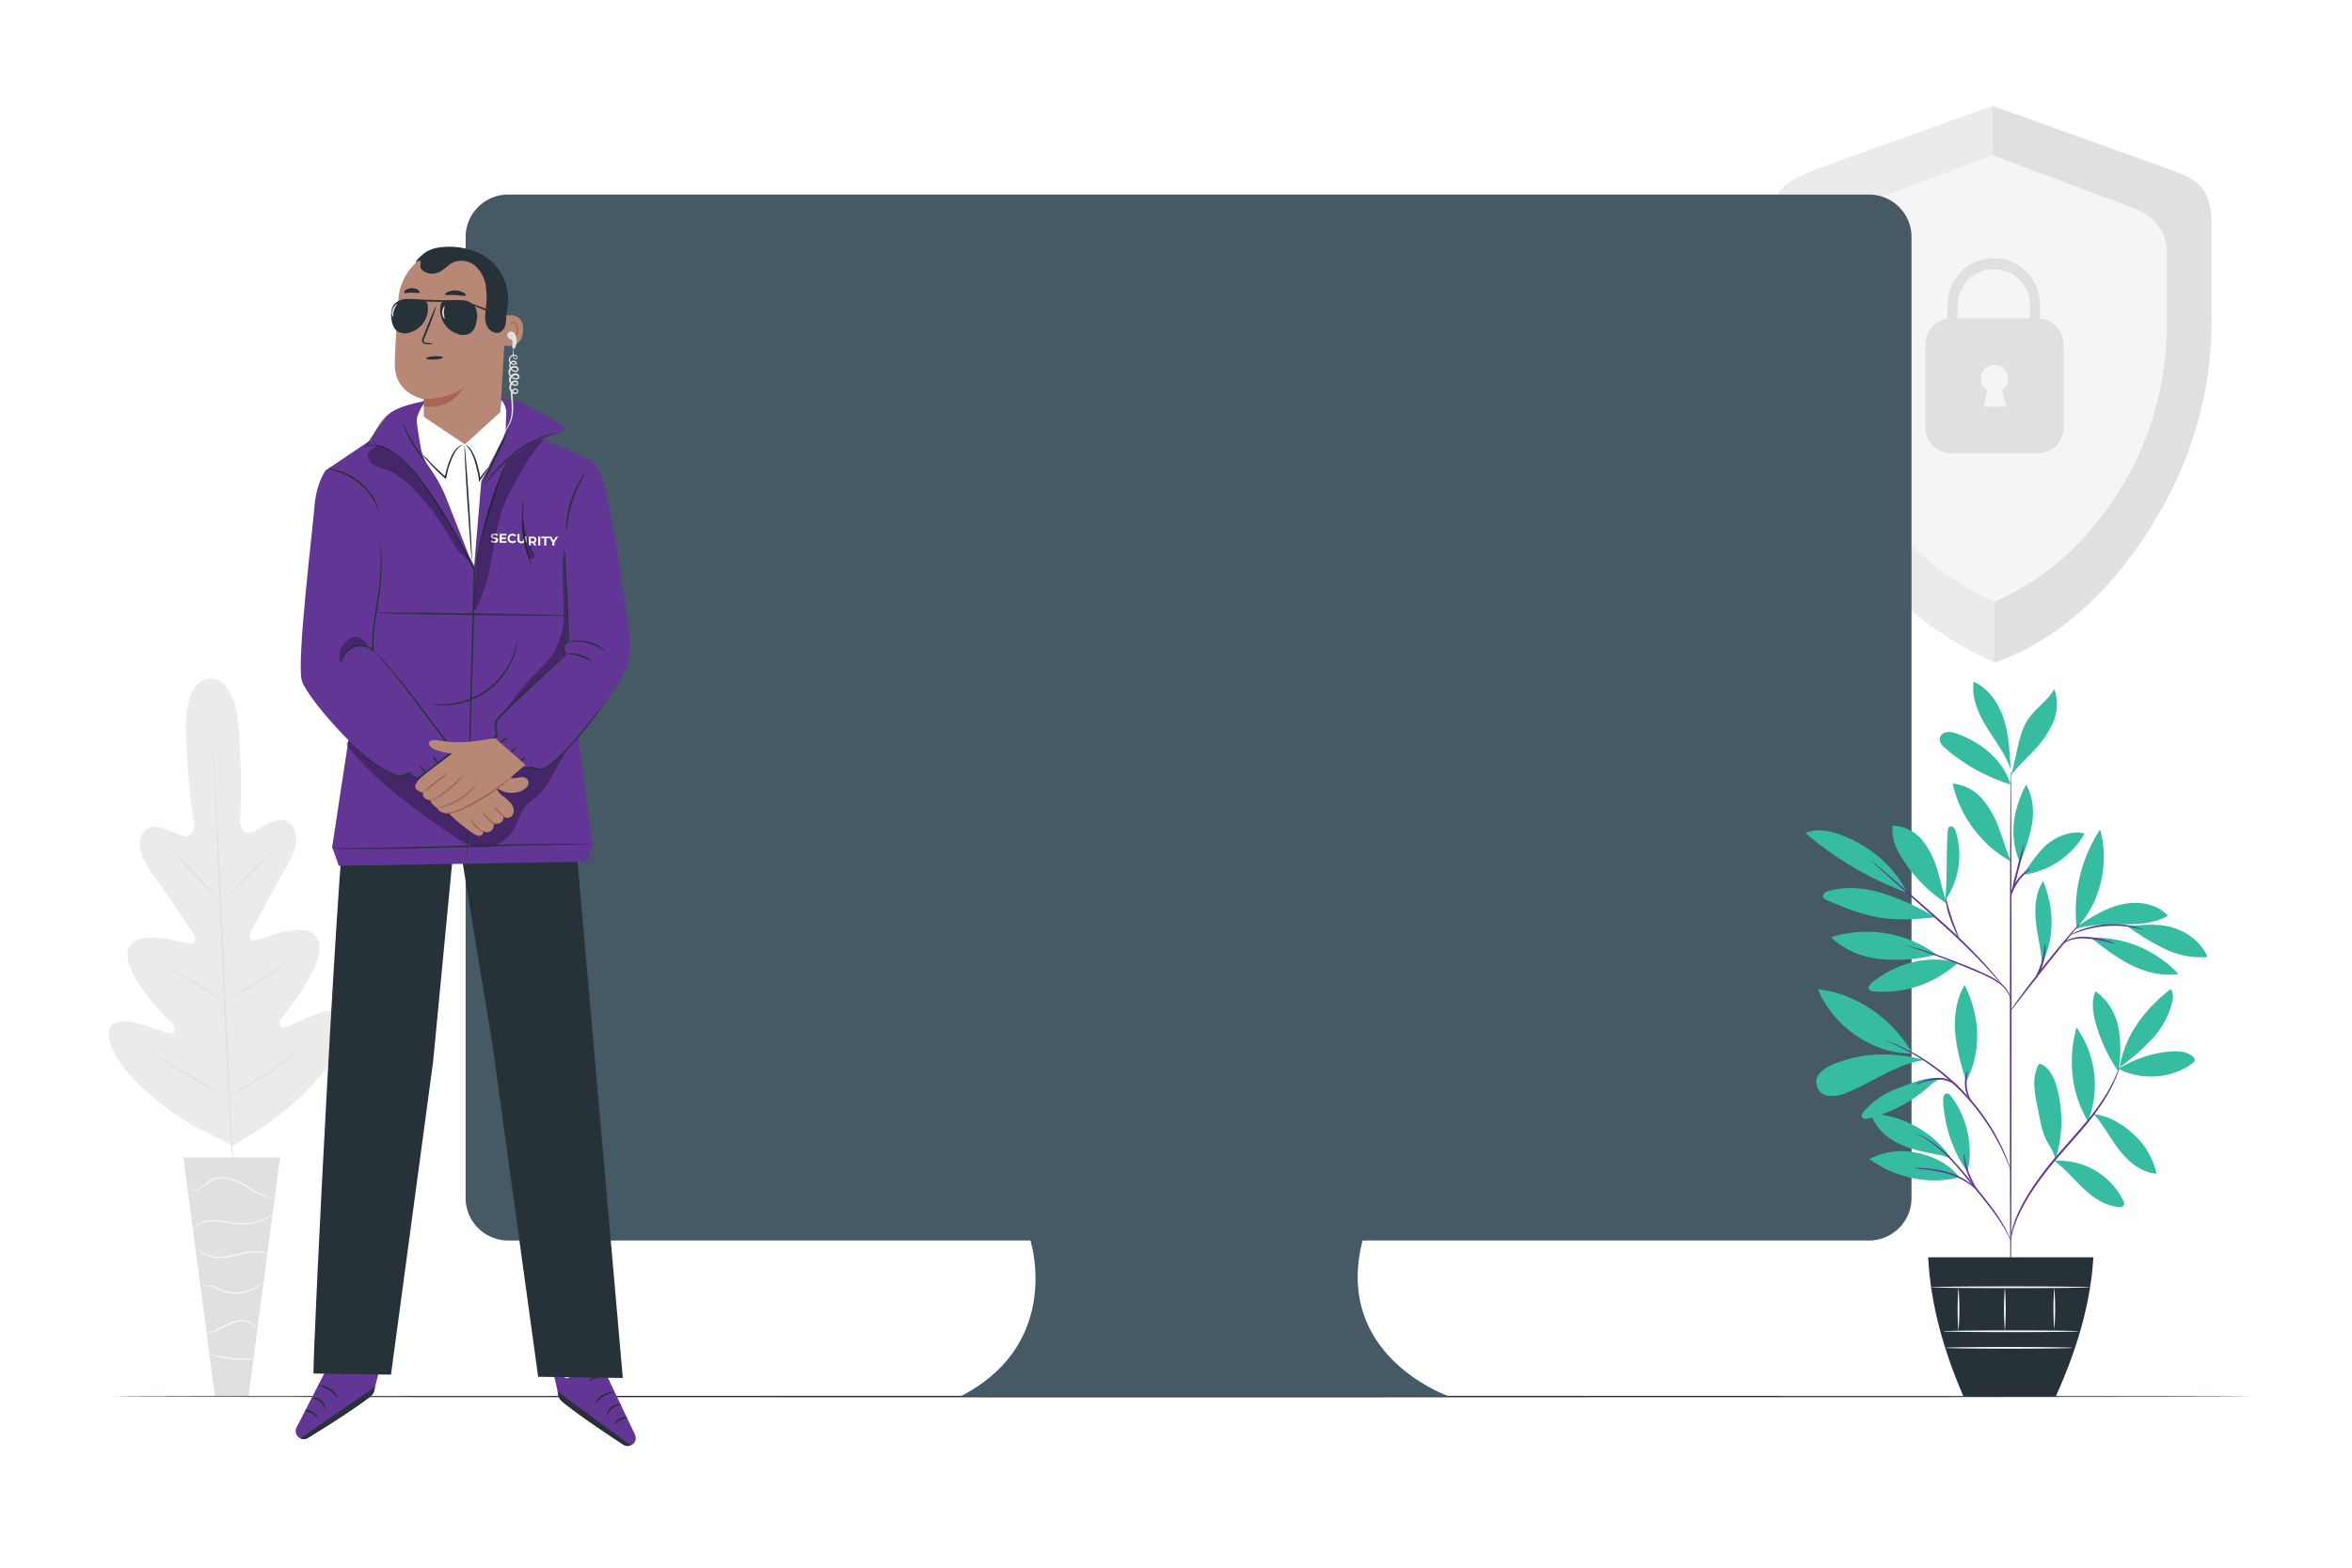 <svg class="animated" id="security_animate" xmlns="http://www.w3.org/2000/svg" viewBox="0 0 750 500" version="1.1" xmlns:xlink="http://www.w3.org/1999/xlink">
    <style>
        svg#security_animate:not(.animated) .animable {
            opacity: 0;
        }
        svg#security_animate.animated #el0bny647250om {
            animation: 2.9s 1 forwards cubic-bezier(0.36, -0.01, 0.5, 1.38) zoomIn;
            animation-delay: 0s;
        }
        svg#security_animate.animated #eld15m45gjjqf {
            animation: 2.9s 1 forwards cubic-bezier(0.36, -0.01, 0.5, 1.38) zoomIn;
            animation-delay: 0.116s;
            opacity: 0;
        }
        svg#security_animate.animated #el0sdpk19oq06 {
            animation: 2.9s 1 forwards cubic-bezier(0.36, -0.01, 0.5, 1.38) zoomIn;
            animation-delay: 0.232s;
            opacity: 0;
        }
        svg#security_animate.animated #el95fdya6b6tu {
            animation: 2.9s 1 forwards cubic-bezier(0.36, -0.01, 0.5, 1.38) zoomIn;
            animation-delay: 0.348s;
            opacity: 0;
        }
        svg#security_animate.animated #elc93tlc87dhd {
            animation: 2.9s 1 forwards cubic-bezier(0.36, -0.01, 0.5, 1.38) zoomIn;
            animation-delay: 0.464s;
            opacity: 0;
        }
        svg#security_animate.animated #el4wmm0ujyj87 {
            animation: 2.9s 1 forwards cubic-bezier(0.36, -0.01, 0.5, 1.38) zoomIn;
            animation-delay: 0.58s;
            opacity: 0;
        }
        svg#security_animate.animated #elfpx61kjbfq9 {
            animation: 2.9s 1 forwards cubic-bezier(0.36, -0.01, 0.5, 1.38) zoomIn;
            animation-delay: 0.696s;
            opacity: 0;
        }
        svg#security_animate.animated #ely06q6cjb9c {
            animation: 2.9s 1 forwards cubic-bezier(0.36, -0.01, 0.5, 1.38) zoomIn;
            animation-delay: 0.812s;
            opacity: 0;
        }
        svg#security_animate.animated #eldu8avi2yhzh {
            animation: 2.9s 1 forwards cubic-bezier(0.36, -0.01, 0.5, 1.38) zoomIn;
            animation-delay: 0.928s;
            opacity: 0;
        }
        svg#security_animate.animated #el4xx40ato3vs {
            animation: 2.9s 1 forwards cubic-bezier(0.36, -0.01, 0.5, 1.38) zoomIn;
            animation-delay: 1.044s;
            opacity: 0;
        }
        svg#security_animate.animated #el5izhasvu2qv {
            animation: 2.9s 1 forwards cubic-bezier(0.36, -0.01, 0.5, 1.38) zoomIn;
            animation-delay: 1.16s;
            opacity: 0;
        }
        svg#security_animate.animated #elj7aarxfsmnc {
            animation: 2.9s 1 forwards cubic-bezier(0.36, -0.01, 0.5, 1.38) zoomIn;
            animation-delay: 1.276s;
            opacity: 0;
        }
        svg#security_animate.animated #elq1oypm7gild {
            animation: 2.9s 1 forwards cubic-bezier(0.36, -0.01, 0.5, 1.38) zoomIn;
            animation-delay: 1.392s;
            opacity: 0;
        }
        svg#security_animate.animated #ely963zxn1x4 {
            animation: 2.9s 1 forwards cubic-bezier(0.36, -0.01, 0.5, 1.38) zoomIn;
            animation-delay: 1.508s;
            opacity: 0;
        }
        svg#security_animate.animated #elf3z69ptts88 {
            animation: 2.9s 1 forwards cubic-bezier(0.36, -0.01, 0.5, 1.38) zoomIn;
            animation-delay: 1.624s;
            opacity: 0;
        }
        svg#security_animate.animated #elc63n11p7i7e {
            animation: 2.9s 1 forwards cubic-bezier(0.36, -0.01, 0.5, 1.38) zoomIn;
            animation-delay: 1.74s;
            opacity: 0;
        }
        svg#security_animate.animated #el5bxbrfpanm {
            animation: 2.9s 1 forwards cubic-bezier(0.36, -0.01, 0.5, 1.38) zoomIn;
            animation-delay: 1.856s;
            opacity: 0;
        }
        svg#security_animate.animated #elmr5h54olw4k {
            animation: 2.9s 1 forwards cubic-bezier(0.36, -0.01, 0.5, 1.38) zoomIn;
            animation-delay: 1.972s;
            opacity: 0;
        }
        svg#security_animate.animated #elp9bh7y1ddm {
            animation: 2.9s 1 forwards cubic-bezier(0.36, -0.01, 0.5, 1.38) zoomIn;
            animation-delay: 2.088s;
            opacity: 0;
        }
        svg#security_animate.animated #elxdxianasad {
            animation: 2.9s 1 forwards cubic-bezier(0.36, -0.01, 0.5, 1.38) zoomIn;
            animation-delay: 2.204s;
            opacity: 0;
        }
        svg#security_animate.animated #eljry2mx64dg {
            animation: 2.9s 1 forwards cubic-bezier(0.36, -0.01, 0.5, 1.38) zoomIn;
            animation-delay: 2.32s;
            opacity: 0;
        }
        svg#security_animate.animated #elmqoy220dg5 {
            animation: 2.9s 1 forwards cubic-bezier(0.36, -0.01, 0.5, 1.38) zoomIn;
            animation-delay: 2.436s;
            opacity: 0;
        }
        svg#security_animate.animated #elwiwiwfmly4q {
            animation: 2.9s 1 forwards cubic-bezier(0.36, -0.01, 0.5, 1.38) zoomIn;
            animation-delay: 2.552s;
            opacity: 0;
        }
        svg#security_animate.animated #ellqmm5u1y9w {
            animation: 2.9s 1 forwards cubic-bezier(0.36, -0.01, 0.5, 1.38) zoomIn;
            animation-delay: 2.668s;
            opacity: 0;
        }
        svg#security_animate.animated #elod9ypbiz87 {
            animation: 2.9s 1 forwards cubic-bezier(0.36, -0.01, 0.5, 1.38) zoomIn;
            animation-delay: 2.784s;
            opacity: 0;
        }
        svg#security_animate.animated #freepik--Device--inject-2 {
            animation: 2.9s 1 forwards cubic-bezier(0.36, -0.01, 0.5, 1.38) zoomIn, 6s Infinite linear floating;
            animation-delay: 0s, 2.9s;
        }
        svg#security_animate.animated #freepik--Plant--inject-2 {
            animation: 1.5s 1 forwards cubic-bezier(0.36, -0.01, 0.5, 1.38) fadeIn, 6s Infinite linear wind;
            animation-delay: 0s, 1.5s;
        }
        svg#security_animate.animated #freepik--Character--inject-2 {
            animation: 1s 1 forwards cubic-bezier(0.36, -0.01, 0.5, 1.38) slideLeft;
            animation-delay: 0s;
        }
        @keyframes zoomIn {
            0% {
                opacity: 0;
                transform: scale(0.5);
            }
            100% {
                opacity: 1;
                transform: scale(1);
            }
        }
        @keyframes floating {
            0% {
                opacity: 1;
                transform: translateY(0px);
            }
            50% {
                transform: translateY(-10px);
            }
            100% {
                opacity: 1;
                transform: translateY(0px);
            }
        }
        @keyframes fadeIn {
            0% {
                opacity: 0;
            }
            100% {
                opacity: 1;
            }
        }
        @keyframes wind {
            0% {
                transform: rotate(0deg);
            }
            25% {
                transform: rotate(1deg);
            }
            75% {
                transform: rotate(-1deg);
            }
        }
        @keyframes slideLeft {
            0% {
                opacity: 0;
                transform: translateX(-30px);
            }
            100% {
                opacity: 1;
                transform: translateX(0);
            }
        }
    </style>
    <g id="freepik--background-complete--inject-2" class="animable" style="transform-origin: 369.917px 239.575px;">
        <path
            d="M66.86,216.43s-8.35-.61-7.58,18.13S62,263.28,62,263.28s-.25,4.15-3.46,3.34-9.28-4.86-12.26-1.84-2,7.94,2.11,13.61S61,296.79,61.79,297.94s1.05,3.26-1.23,3.06-17.67-5.43-19.71,2,12,21.34,13.52,22.89,1.58,2.53,1,3.46-5.62-1.3-10.06-2.61-9.81-2-10.63,2.36S40,346.41,63.2,359.94l11.14,5.56,10.55-6.73c21.71-15.78,26.58-29.21,25.33-33.5s-6.53-3-10.82-1.29-9.05,4.48-9.75,3.61-.72-1.85.63-3.55,13.93-16.92,11.16-24.13-17.57-.48-19.82-.05-2.16-1.71-1.52-2.91,7.88-14.76,11.41-20.8,4.14-10.94.74-13.75-8.89,1.92-12,3.05-3.78-3-3.78-3,.9-10.12-.21-28.84-9.56-17.21-9.56-17.21"
            style="fill: rgb(235, 235, 235); transform-origin: 72.505px 290.935px;"
            id="elbutinyrt7eb"
            class="animable"
        ></path>
        <path
            d="M67.52,233.21s0,.13,0,.39.05.66.08,1.15c.07,1,.18,2.52.3,4.42.26,3.85.59,9.41,1,16.28.76,13.75,1.66,32.76,2.57,53.75s1.77,40,2.45,53.76c.35,6.86.63,12.42.83,16.29.1,1.91.17,3.39.22,4.43,0,.49,0,.87.05,1.15a3.81,3.81,0,0,1,0,.39s0-.13-.05-.39,0-.66-.08-1.15c-.07-1-.18-2.52-.3-4.42-.26-3.84-.59-9.41-1-16.28-.76-13.75-1.66-32.76-2.57-53.76s-1.77-40-2.45-53.75c-.35-6.86-.63-12.42-.83-16.29-.1-1.91-.17-3.39-.22-4.43,0-.49,0-.87,0-1.15A3.81,3.81,0,0,1,67.52,233.21Z"
            style="fill: rgb(224, 224, 224); transform-origin: 71.27px 309.215px;"
            id="el0jdkwqcy8uf5"
            class="animable"
        ></path>
        <path
            d="M54.47,270.78a3.25,3.25,0,0,1,.7.57c.43.39,1,1,1.77,1.7,1.47,1.46,3.45,3.53,5.59,5.85l5.45,6,1.66,1.8a4.18,4.18,0,0,1,.58.69,3.56,3.56,0,0,1-.7-.57c-.43-.39-1-1-1.76-1.71-1.46-1.47-3.41-3.56-5.55-5.88l-5.49-5.93-1.67-1.79A4.18,4.18,0,0,1,54.47,270.78Z"
            style="fill: rgb(224, 224, 224); transform-origin: 62.345px 279.085px;"
            id="el0vsjjb9b07uh"
            class="animable"
        ></path>
        <path d="M71.33,287c-.09-.09,4-4.36,9.1-9.54s9.33-9.32,9.41-9.24-4,4.36-9.11,9.54S71.41,287.07,71.33,287Z" style="fill: rgb(224, 224, 224); transform-origin: 80.585px 277.61px;" id="el7gtbyzwhen" class="animable"></path>
        <path
            d="M71.28,319.29a3.55,3.55,0,0,1,.78-.49l2.18-1.23c1.84-1,4.37-2.47,7.11-4.15s5.18-3.29,6.94-4.46l2.08-1.39a4.24,4.24,0,0,1,.79-.47s-.23.24-.69.61-1.15.88-2,1.5c-1.71,1.24-4.13,2.89-6.88,4.57s-5.32,3.09-7.2,4.06c-.94.48-1.71.86-2.25,1.1A3.58,3.58,0,0,1,71.28,319.29Z"
            style="fill: rgb(224, 224, 224); transform-origin: 81.22px 313.195px;"
            id="ellylul88e2d"
            class="animable"
        ></path>
        <path
            d="M52.81,308a2.76,2.76,0,0,1,.77.36c.48.25,1.18.64,2,1.12,1.7,1,4,2.32,6.59,3.84s4.86,2.93,6.52,4c.83.51,1.5.93,2,1.24a3.38,3.38,0,0,1,.69.5,2.92,2.92,0,0,1-.77-.36l-2-1.12c-1.7-1-4-2.33-6.59-3.85s-4.86-2.92-6.52-3.95c-.83-.52-1.5-.94-2-1.24A3.81,3.81,0,0,1,52.81,308Z"
            style="fill: rgb(224, 224, 224); transform-origin: 62.095px 313.53px;"
            id="ely286oki8aaf"
            class="animable"
        ></path>
        <path
            d="M49.15,336.5a5,5,0,0,1,1,.47l2.59,1.44c2.18,1.22,5.18,2.94,8.48,4.86s6.28,3.67,8.42,5l2.53,1.54a5.62,5.62,0,0,1,.89.62,5,5,0,0,1-1-.47l-2.59-1.43c-2.18-1.23-5.18-2.94-8.48-4.86s-6.28-3.68-8.42-5L50,337.12A4.9,4.9,0,0,1,49.15,336.5Z"
            style="fill: rgb(224, 224, 224); transform-origin: 61.105px 343.465px;"
            id="el6auz9dv8m8g"
            class="animable"
        ></path>
        <path
            d="M72.56,349.91a6.2,6.2,0,0,1,1-.65l2.71-1.65c2.29-1.39,5.44-3.33,8.86-5.56s6.48-4.32,8.67-5.85l2.61-1.81a6.17,6.17,0,0,1,1-.63,7.43,7.43,0,0,1-.89.76c-.59.47-1.45,1.12-2.53,1.92-2.15,1.6-5.18,3.74-8.61,6s-6.61,4.13-8.94,5.46c-1.17.66-2.12,1.19-2.78,1.53A5.89,5.89,0,0,1,72.56,349.91Z"
            style="fill: rgb(224, 224, 224); transform-origin: 84.985px 341.835px;"
            id="elks0ogl58u2n"
            class="animable"
        ></path>
        <polygon points="89.32 369.15 58.48 369.15 68.54 445.35 79.25 445.35 89.32 369.15" style="fill: rgb(224, 224, 224); transform-origin: 73.9px 407.25px;" id="elt60qqdonvx" class="animable"></polygon>
        <path
            d="M60.08,378.52s0,.1.16.27a2,2,0,0,0,.75.53,3.73,3.73,0,0,0,3.25-.4c1.25-.69,2.33-2,4-2.63a8.73,8.73,0,0,1,5.68.11A24.19,24.19,0,0,1,79.2,379a36.43,36.43,0,0,0,4.29,2.3,11.94,11.94,0,0,0,3.17.92,7,7,0,0,0,.89.06c.21,0,.32,0,.32,0a15.76,15.76,0,0,1-4.23-1.27,40.42,40.42,0,0,1-4.2-2.38,23,23,0,0,0-5.38-2.64,9.09,9.09,0,0,0-6-.07,7.75,7.75,0,0,0-2.25,1.4,16.88,16.88,0,0,1-1.77,1.36,3.65,3.65,0,0,1-3,.53A3.37,3.37,0,0,1,60.08,378.52Z"
            style="fill: rgb(245, 245, 245); transform-origin: 73.975px 378.863px;"
            id="elv6dppt7f70o"
            class="animable"
        ></path>
        <path
            d="M61.2,392.55s.25-.31.73-.82a6.86,6.86,0,0,1,2.46-1.56,11.14,11.14,0,0,1,4.29-.65,46.28,46.28,0,0,1,5.37.73,18,18,0,0,0,5.49.23,15,15,0,0,0,4.33-1.23,13.57,13.57,0,0,0,2.6-1.55,3.45,3.45,0,0,0,.82-.74,27.82,27.82,0,0,1-3.56,2,15.57,15.57,0,0,1-4.24,1.1,18.64,18.64,0,0,1-5.36-.26,39.64,39.64,0,0,0-5.43-.7,10.79,10.79,0,0,0-4.44.78,6.38,6.38,0,0,0-2.47,1.76,4,4,0,0,0-.47.68A.86.86,0,0,0,61.2,392.55Z"
            style="fill: rgb(245, 245, 245); transform-origin: 74.245px 389.755px;"
            id="el8uzxq345ppl"
            class="animable"
        ></path>
        <path
            d="M85.83,400.06a3,3,0,0,0-.85-.44,9.08,9.08,0,0,0-2.56-.55,17.12,17.12,0,0,0-3.86.22c-1.44.24-3,.63-4.6,1a19.61,19.61,0,0,1-4.6.52,10,10,0,0,1-3.64-.79A8.44,8.44,0,0,1,63,397.94a2.32,2.32,0,0,0,.52.8,6.36,6.36,0,0,0,2.1,1.58,9.89,9.89,0,0,0,3.77.93,18.31,18.31,0,0,0,4.72-.49c1.64-.35,3.17-.76,4.57-1a17.62,17.62,0,0,1,3.77-.32A14.32,14.32,0,0,1,85.83,400.06Z"
            style="fill: rgb(245, 245, 245); transform-origin: 74.415px 399.598px;"
            id="elj2ep7z66rv"
            class="animable"
        ></path>
        <path
            d="M63.93,410.63a4.93,4.93,0,0,1,3-.3,14.72,14.72,0,0,1,3.14,1.17,12,12,0,0,0,4.06,1.12,12.22,12.22,0,0,0,7.38-1.71,10.82,10.82,0,0,0,1.84-1.41c.37-.4.56-.63.54-.66a26.49,26.49,0,0,1-2.56,1.76,12.66,12.66,0,0,1-7.15,1.52C71.25,412,69,410.21,67,410a4.52,4.52,0,0,0-2.32.2C64.13,410.38,63.91,410.61,63.93,410.63Z"
            style="fill: rgb(245, 245, 245); transform-origin: 73.91px 410.753px;"
            id="el6krztlcr1dl"
            class="animable"
        ></path>
        <path
            d="M65.65,425.26a6,6,0,0,0,2.57-.52c1.55-.51,3.47-1.7,5.71-2.59a9.37,9.37,0,0,1,3.28-.69,6.18,6.18,0,0,1,2.63.6,5.85,5.85,0,0,1,1.91,1.65,1.41,1.41,0,0,0-.3-.65A4.17,4.17,0,0,0,80,421.75a6,6,0,0,0-2.8-.75,9.1,9.1,0,0,0-3.46.68c-2.32.92-4.18,2.15-5.66,2.73S65.64,425.18,65.65,425.26Z"
            style="fill: rgb(245, 245, 245); transform-origin: 73.7px 423.131px;"
            id="elj58daoozs5m"
            class="animable"
        ></path>
        <path
            d="M67.16,432.06a7.1,7.1,0,0,0,2,.63,34.6,34.6,0,0,0,4.88.83,35.06,35.06,0,0,0,5,.14,7.51,7.51,0,0,0,2-.24c0-.15-3.12,0-6.94-.4S67.2,431.91,67.16,432.06Z"
            style="fill: rgb(245, 245, 245); transform-origin: 74.1px 432.866px;"
            id="elzhd0mk156"
            class="animable"
        ></path>
        <path
            d="M692.18,54.18,635.41,33.8,579.18,53.91C572,57.3,565.71,59.33,565.71,66V99.31a125.87,125.87,0,0,0,18.52,66.26A115.3,115.3,0,0,0,636,211.25c23-7.46,40.14-27.37,50.62-44.39a125.73,125.73,0,0,0,18.53-66.25V70.67C705.11,61.13,700.05,56.48,692.18,54.18Z"
            style="fill: rgb(245, 245, 245); transform-origin: 635.43px 122.525px;"
            id="elgmtjwy80mn"
            class="animable"
        ></path>
        <path
            d="M636,191.93c-19.78-8.81-32.63-23-40.93-36.44a99.54,99.54,0,0,1-14.65-52.42V79.72c0-5.29,3.19-10.25,9.53-13.21l45.51-17V33.8L579.18,53.91c-5.9,2.58-13.47,5.42-13.47,12.11V99.31a125.87,125.87,0,0,0,18.52,66.26A115.3,115.3,0,0,0,636,211.25Z"
            style="fill: rgb(235, 235, 235); transform-origin: 600.854px 122.525px;"
            id="ell8c0gy7a69"
            class="animable"
        ></path>
        <path
            d="M636,211.25a68.42,68.42,0,0,0,11.15-4.78,100.33,100.33,0,0,0,23.61-18.57,127.31,127.31,0,0,0,16.42-22.06,121.17,121.17,0,0,0,18-66.89l0-27.49c0-13.69-7-14.7-13-17.28L635.41,33.8V49.5l46,17.29c6.34,3,9.53,7.91,9.53,13.2v23.35a99.53,99.53,0,0,1-14.66,52.42C668,169.23,655.74,183.12,636,191.93Z"
            style="fill: rgb(224, 224, 224); transform-origin: 670.317px 122.525px;"
            id="elb34fquvqq6e"
            class="animable"
        ></path>
        <path
            d="M650.47,101.57l.06-4.49a14.74,14.74,0,0,0-29.48,0l-.06,4.57a8.25,8.25,0,0,0-7,8.15v26.5a8.25,8.25,0,0,0,8.25,8.25h27.52a8.25,8.25,0,0,0,8.25-8.25v-26.5A8.25,8.25,0,0,0,650.47,101.57Zm-10.75,28.12h-7.19l1.12-5.2a4.38,4.38,0,1,1,4.76-.08Zm7.57-28.16H624.17l.06-4.45a11.57,11.57,0,0,1,23.13,0Z"
            style="fill: rgb(224, 224, 224); transform-origin: 636px 113.445px;"
            id="el24nntiukjey"
            class="animable"
        ></path>
        <path
            d="M589.58,101.25a18.4,18.4,0,0,1-.85-4.61,79.47,79.47,0,0,1-.46-11.31c.06-2.21.21-4.31.41-6.22a13.17,13.17,0,0,1,1.27-5,5.83,5.83,0,0,1,2.48-2.5c.77-.36,1.25-.34,1.26-.29a6.48,6.48,0,0,0-3.12,3.1,13.84,13.84,0,0,0-1,4.8c-.15,1.89-.27,4-.33,6.16-.13,4.38,0,8.35.17,11.22S589.73,101.23,589.58,101.25Z"
            style="fill: rgb(255, 255, 255); transform-origin: 590.961px 86.271px;"
            id="elzp9luvz7sjd"
            class="animable"
        ></path>
        <path d="M590.42,115.74c-.28,0-.53-1.36-.56-3.06s.16-3.07.43-3.07.53,1.36.56,3S590.69,115.73,590.42,115.74Z" style="fill: rgb(255, 255, 255); transform-origin: 590.355px 112.675px;" id="ele29lcb1xxw9" class="animable"></path>
    </g>
    <g id="freepik--Floor--inject-2" class="animable" style="transform-origin: 376.71px 445.41px;">
        <path
            d="M717.62,445.41c0,.15-152.65.26-340.9.26s-340.92-.11-340.92-.26,152.61-.26,340.92-.26S717.62,445.27,717.62,445.41Z"
            style="fill: rgb(38, 50, 56); transform-origin: 376.71px 445.41px;"
            id="ely0o5tfyzeqe"
            class="animable"
        ></path>
    </g>
    <g id="freepik--Device--inject-2" class="animable animator-active" style="transform-origin: 379.01px 253.705px;">
        <path
            d="M596,62.06H162A13.55,13.55,0,0,0,148.48,75.6V382.09A13.55,13.55,0,0,0,162,395.64H328.57s10.59,32.76-22.25,49.71H462.05S425,432.64,434.5,395.64H596a13.55,13.55,0,0,0,13.54-13.55V75.6A13.54,13.54,0,0,0,596,62.06Z"
            style="fill: rgb(69, 90, 100); transform-origin: 379.01px 253.705px;"
            id="el0bny647250om"
            class="animable"
        ></path>
        <path
            d="M384.79,363.4c5.9,8.44-3.34,17.68-11.78,11.78a2.94,2.94,0,0,1-.72-.73c-5.89-8.43,3.34-17.66,11.77-11.77A3.12,3.12,0,0,1,384.79,363.4Z"
            style="fill: rgb(38, 50, 56); transform-origin: 378.542px 368.932px;"
            id="eld15m45gjjqf"
            class="animable"
        ></path>
        <path
            d="M165.65,67.67H592.33a9.7,9.7,0,0,1,9.7,9.7v262.2a0,0,0,0,1,0,0H156a0,0,0,0,1,0,0V77.37A9.7,9.7,0,0,1,165.65,67.67Z"
            style="fill: rgb(255, 255, 255); transform-origin: 379.015px 203.62px;"
            id="el0sdpk19oq06"
            class="animable"
        ></path>
        <path
            d="M165.11,67.67H594.51A7.52,7.52,0,0,1,602,75.19V90.26a0,0,0,0,1,0,0H156a0,0,0,0,1,0,0V76.82A9.15,9.15,0,0,1,165.11,67.67Z"
            style="fill: rgb(235, 235, 235); transform-origin: 379px 78.965px;"
            id="el95fdya6b6tu"
            class="animable"
        ></path>
        <circle cx="170.16" cy="79.44" r="3.13" style="fill: rgb(224, 224, 224); transform-origin: 170.16px 79.44px;" id="elc93tlc87dhd" class="animable"></circle>
        <circle cx="179.5" cy="79.44" r="3.13" style="fill: rgb(224, 224, 224); transform-origin: 179.5px 79.44px;" id="el4wmm0ujyj87" class="animable"></circle>
        <circle cx="188.38" cy="79.44" r="3.13" style="fill: rgb(224, 224, 224); transform-origin: 188.38px 79.44px;" id="elfpx61kjbfq9" class="animable"></circle>
        <path d="M518.38,395.68c0,.15-61.75.26-137.9.26s-137.92-.11-137.92-.26,61.74-.26,137.92-.26S518.38,395.54,518.38,395.68Z" style="fill: rgb(38, 50, 56); transform-origin: 380.47px 395.68px;" id="ely06q6cjb9c" class="animable"></path>
        <path
            d="M447.89,128.52l-68-25.05-67.35,24.72c-8.6,4.16-16.14,6.66-16.14,14.87V184a157.64,157.64,0,0,0,22.19,81.42c12.56,20.91,32,42.44,62,56.13,27.53-9.17,48.08-33.62,60.64-54.54a157.58,157.58,0,0,0,22.19-81.41V148.78C463.37,137.06,457.32,131.34,447.89,128.52Z"
            style="fill: rgb(98, 54, 148); transform-origin: 379.91px 212.51px;"
            id="eldu8avi2yhzh"
            class="animable"
        ></path>
        <g id="el4xx40ato3vs">
            <g style="opacity: 0.8; transform-origin: 379.91px 212.51px;" class="animable">
                <path
                    d="M447.89,128.52l-68-25.05-67.35,24.72c-8.6,4.16-16.14,6.66-16.14,14.87V184a157.64,157.64,0,0,0,22.19,81.42c12.56,20.91,32,42.44,62,56.13,27.53-9.17,48.08-33.62,60.64-54.54a157.58,157.58,0,0,0,22.19-81.41V148.78C463.37,137.06,457.32,131.34,447.89,128.52Z"
                    style="fill: rgb(255, 255, 255); transform-origin: 379.91px 212.51px;"
                    id="el66j0cx7p754"
                    class="animable"
                ></path>
            </g>
        </g>
        <path d="M421.41,232.08h-12.5v-68a29,29,0,1,0-58.07,0v68h-12.5v-68a41.54,41.54,0,1,1,83.07,0Z" style="fill: rgb(98, 54, 148); transform-origin: 379.875px 176.988px;" id="el5izhasvu2qv" class="animable"></path>
        <g id="elj7aarxfsmnc">
            <g style="opacity: 0.4; transform-origin: 379.875px 176.988px;" class="animable">
                <path d="M421.41,232.08h-12.5v-68a29,29,0,1,0-58.07,0v68h-12.5v-68a41.54,41.54,0,1,1,83.07,0Z" id="elhd362pc76x" class="animable" style="transform-origin: 379.875px 176.988px;"></path>
            </g>
        </g>
        <rect x="323.9" y="201.82" width="111.95" height="71.82" rx="5.81" style="fill: rgb(98, 54, 148); transform-origin: 379.875px 237.73px;" id="elq1oypm7gild" class="animable"></rect>
        <g id="ely963zxn1x4">
            <g style="opacity: 0.5; transform-origin: 379.87px 235.197px;" class="animable">
                <path d="M389.23,228.38a9.36,9.36,0,1,0-11.91,9v14h5.11v-14A9.33,9.33,0,0,0,389.23,228.38Z" id="el0qyqoeqj2n" class="animable" style="transform-origin: 379.87px 235.197px;"></path>
            </g>
        </g>
        <path d="M329.87,266.83c-.26,0-.46-12-.46-26.75s.2-26.75.46-26.75.47,12,.47,26.75S330.13,266.83,329.87,266.83Z" style="fill: rgb(250, 250, 250); transform-origin: 329.875px 240.08px;" id="elf3z69ptts88" class="animable"></path>
        <path
            d="M372.55,240.37s-.44-.14-1.1-.62a11.23,11.23,0,0,1-2.41-2.46,13.11,13.11,0,0,1,4.66-19.68A11.5,11.5,0,0,1,377,216.5a3,3,0,0,1,1.26-.07c0,.18-1.77.35-4.2,1.76a13,13,0,0,0-4.43,18.73A27.68,27.68,0,0,0,372.55,240.37Z"
            style="fill: rgb(250, 250, 250); transform-origin: 372.32px 228.382px;"
            id="elc63n11p7i7e"
            class="animable"
        ></path>
        <path
            d="M464,305.66s.27-.38.81-1.09l.45-.6c.16-.23.3-.5.46-.79a11.83,11.83,0,0,0,1-2.05c.16-.41.35-.83.51-1.29s.27-1,.41-1.48a9.26,9.26,0,0,0,.34-1.65,17,17,0,0,0,.26-1.82,34.9,34.9,0,0,0-.4-8.77c-1-6.57-3.8-14.29-8.06-22.69a176.78,176.78,0,0,0-17.3-26.9,275.43,275.43,0,0,0-25.8-29,315.13,315.13,0,0,0-33.86-28.91c-6.33-4.64-13-9.15-20-13.4a194.88,194.88,0,0,0-22.24-11.66,104,104,0,0,0-24.74-7.75,43.91,43.91,0,0,0-13.2-.33,24.89,24.89,0,0,0-6.37,1.85A15.88,15.88,0,0,0,287.6,157a24.62,24.62,0,0,0-1.11,6.54,43.74,43.74,0,0,0,1.81,13.08,103.75,103.75,0,0,0,10.52,23.7,194.19,194.19,0,0,0,14.12,20.78c5,6.5,10.26,12.61,15.59,18.36a315.2,315.2,0,0,0,32.58,30.37,276.85,276.85,0,0,0,31.73,22.33,176.83,176.83,0,0,0,28.69,14.12c8.83,3.28,16.82,5.16,23.46,5.42a34.1,34.1,0,0,0,8.76-.6,17.59,17.59,0,0,0,1.77-.45,11.69,11.69,0,0,0,1.61-.53l1.42-.58c.44-.21.84-.45,1.22-.65a12.92,12.92,0,0,0,1.93-1.26c.26-.2.52-.36.73-.54l.54-.52,1-.93-.95,1-.54.54c-.21.18-.46.35-.73.56a13,13,0,0,1-1.92,1.28c-.38.21-.78.45-1.22.67l-1.43.59a10.13,10.13,0,0,1-1.61.54,17.74,17.74,0,0,1-1.78.48,34.67,34.67,0,0,1-8.8.65c-6.67-.23-14.69-2.1-23.55-5.35a176.29,176.29,0,0,1-28.78-14.09,272.57,272.57,0,0,1-31.81-22.31,314.62,314.62,0,0,1-32.66-30.37c-5.35-5.76-10.6-11.88-15.63-18.39a195.57,195.57,0,0,1-14.17-20.82,104.67,104.67,0,0,1-10.58-23.82A44.31,44.31,0,0,1,286,163.54a24.76,24.76,0,0,1,1.14-6.69,16.34,16.34,0,0,1,8.91-10,24.9,24.9,0,0,1,6.51-1.89,44,44,0,0,1,13.36.33,103.89,103.89,0,0,1,24.86,7.8A191.79,191.79,0,0,1,363,164.82c7,4.26,13.72,8.78,20,13.43a316.11,316.11,0,0,1,33.89,29,275.54,275.54,0,0,1,25.78,29.06,176.7,176.7,0,0,1,17.27,27c4.24,8.43,7,16.19,8,22.78a34.62,34.62,0,0,1,.35,8.82,16.79,16.79,0,0,1-.26,1.83,11.56,11.56,0,0,1-.36,1.66c-.15.52-.29,1-.42,1.49s-.37.88-.53,1.29a11.43,11.43,0,0,1-1.06,2.05c-.17.29-.31.56-.47.79l-.47.59C464.25,305.31,464,305.66,464,305.66Z"
            style="fill: rgb(98, 54, 148); transform-origin: 377.209px 228.301px;"
            id="el5bxbrfpanm"
            class="animable"
        ></path>
        <path
            d="M496,228.39s-.05-.46-.12-1.35q0-.34-.06-.75c0-.28-.12-.57-.18-.9a12.41,12.41,0,0,0-.6-2.22c-.15-.41-.29-.85-.47-1.3s-.45-.89-.69-1.38A10.48,10.48,0,0,0,493,219c-.33-.48-.61-1-1-1.52a34.56,34.56,0,0,0-6.14-6.28c-5.13-4.22-12.35-8.14-21.11-11.57a177.27,177.27,0,0,0-30.82-8.56,275.39,275.39,0,0,0-38.54-4.45,316,316,0,0,0-44.52,1c-7.81.74-15.79,1.82-23.86,3.33a194.1,194.1,0,0,0-24.36,6.1A104.19,104.19,0,0,0,279,207.73,44,44,0,0,0,269,216.27a24.46,24.46,0,0,0-3.52,5.62,15.87,15.87,0,0,0,0,13,24.8,24.8,0,0,0,3.52,5.62A43.73,43.73,0,0,0,279,249a104,104,0,0,0,23.64,10.69,193.24,193.24,0,0,0,24.36,6.1c8.07,1.52,16.05,2.59,23.86,3.33a314.48,314.48,0,0,0,44.52,1,275.21,275.21,0,0,0,38.54-4.45,176.77,176.77,0,0,0,30.82-8.56c8.77-3.43,16-7.35,21.11-11.57a34.23,34.23,0,0,0,6.14-6.28,16.82,16.82,0,0,0,1-1.52,9.93,9.93,0,0,0,.84-1.46l.69-1.38c.18-.45.32-.89.47-1.3a12.41,12.41,0,0,0,.6-2.22c.06-.32.14-.62.18-.89s0-.53.06-.75c.07-.9.12-1.35.12-1.35s0,.46-.07,1.35c0,.23,0,.48,0,.76s-.11.57-.17.9a12.51,12.51,0,0,1-.58,2.23c-.15.42-.28.86-.47,1.32l-.67,1.39a10.42,10.42,0,0,1-.84,1.47c-.33.49-.61,1.05-1,1.55A34.31,34.31,0,0,1,486,245.7c-5.13,4.26-12.36,8.22-21.13,11.68A177.18,177.18,0,0,1,434,266a275.45,275.45,0,0,1-38.59,4.53,315.25,315.25,0,0,1-44.59-.93c-7.82-.74-15.81-1.81-23.91-3.32a195,195,0,0,1-24.42-6.1,104.49,104.49,0,0,1-23.76-10.74,44.65,44.65,0,0,1-10.18-8.65,25,25,0,0,1-3.6-5.76,16.39,16.39,0,0,1,0-13.37,25.28,25.28,0,0,1,3.6-5.75,44.19,44.19,0,0,1,10.19-8.64,104,104,0,0,1,23.75-10.73,193.3,193.3,0,0,1,24.42-6.11c8.09-1.51,16.08-2.58,23.9-3.32a315.19,315.19,0,0,1,44.59-.92A274,274,0,0,1,434,190.74a176.81,176.81,0,0,1,30.85,8.65c8.78,3.47,16,7.42,21.14,11.68a34.66,34.66,0,0,1,6.13,6.35,17.06,17.06,0,0,1,1,1.54,11.68,11.68,0,0,1,.84,1.47l.67,1.4c.19.45.32.9.47,1.31a12.38,12.38,0,0,1,.58,2.24c.06.32.13.62.17.9s0,.53,0,.75C496,227.93,496,228.39,496,228.39Z"
            style="fill: rgb(98, 54, 148); transform-origin: 379.762px 228.358px;"
            id="elmr5h54olw4k"
            class="animable"
        ></path>
        <path
            d="M453.56,132.2s-.4-.24-1.14-.73l-.63-.41c-.24-.14-.53-.26-.82-.41a12.68,12.68,0,0,0-2.12-.88c-.42-.13-.85-.3-1.32-.43L446,129a10.68,10.68,0,0,0-1.67-.23c-.59,0-1.19-.15-1.83-.13a35,35,0,0,0-8.73,1c-6.47,1.46-14,4.77-22.07,9.6a176.5,176.5,0,0,0-25.65,19.11,275.11,275.11,0,0,0-27.13,27.73,315.8,315.8,0,0,0-26.51,35.78c-4.2,6.63-8.24,13.59-12,20.9a195.2,195.2,0,0,0-10.1,23,103.89,103.89,0,0,0-6,25.22,43.62,43.62,0,0,0,.59,13.19,24.4,24.4,0,0,0,2.28,6.23,15.85,15.85,0,0,0,10.24,7.95,24.43,24.43,0,0,0,6.6.66,43.73,43.73,0,0,0,12.92-2.71,104,104,0,0,0,22.93-12.13,193.6,193.6,0,0,0,19.75-15.52c6.14-5.45,11.88-11.1,17.25-16.82a314.79,314.79,0,0,0,28-34.59A275.18,275.18,0,0,0,445,204.08a177.39,177.39,0,0,0,12.11-29.6c2.66-9,4-17.13,3.79-23.77a34.21,34.21,0,0,0-1.2-8.7,16.89,16.89,0,0,0-.58-1.74,10.57,10.57,0,0,0-.63-1.56c-.24-.48-.46-1-.67-1.38s-.51-.81-.74-1.17a12.39,12.39,0,0,0-1.39-1.84c-.21-.25-.4-.49-.59-.69l-.56-.51c-.66-.6-1-.92-1-.92l1,.88.56.5c.2.2.39.44.61.69a11.19,11.19,0,0,1,1.41,1.83c.24.37.51.75.76,1.17l.68,1.38a10.13,10.13,0,0,1,.66,1.57c.18.56.45,1.12.59,1.75a34.74,34.74,0,0,1,1.26,8.73c.23,6.67-1.08,14.8-3.72,23.86a176.7,176.7,0,0,1-12.06,29.69,275.39,275.39,0,0,1-20.07,33.27,315.29,315.29,0,0,1-28,34.67c-5.38,5.74-11.12,11.4-17.27,16.87a193.78,193.78,0,0,1-19.8,15.56,103.84,103.84,0,0,1-23,12.19A43.86,43.86,0,0,1,324,319.56a25.23,25.23,0,0,1-6.75-.68,16.37,16.37,0,0,1-10.57-8.2,24.88,24.88,0,0,1-2.33-6.37,44.34,44.34,0,0,1-.6-13.34,104.41,104.41,0,0,1,6.07-25.35,194.82,194.82,0,0,1,10.14-23c3.76-7.32,7.81-14.29,12-20.93a315.46,315.46,0,0,1,26.58-35.8,275.49,275.49,0,0,1,27.22-27.73A176,176,0,0,1,411.57,139c8.12-4.82,15.67-8.11,22.18-9.55a34.09,34.09,0,0,1,8.77-1,17.63,17.63,0,0,1,1.84.14,10.78,10.78,0,0,1,1.68.24l1.52.32c.47.14.9.3,1.32.44a11.91,11.91,0,0,1,2.12.91c.3.15.58.28.82.42l.62.42C453.19,131.93,453.56,132.2,453.56,132.2Z"
            style="fill: rgb(98, 54, 148); transform-origin: 382.298px 224.01px;"
            id="elp9bh7y1ddm"
            class="animable"
        ></path>
        <circle cx="259.47" cy="279.35" r="4.31" style="fill: rgb(98, 54, 148); transform-origin: 259.47px 279.35px;" id="elxdxianasad" class="animable"></circle>
        <path d="M505.78,142.7a4.31,4.31,0,1,1-4.31-4.32A4.31,4.31,0,0,1,505.78,142.7Z" style="fill: rgb(98, 54, 148); transform-origin: 501.47px 142.69px;" id="eljry2mx64dg" class="animable"></path>
        <path d="M289.74,290.48a1.1,1.1,0,1,1-1.09-1.1A1.1,1.1,0,0,1,289.74,290.48Z" style="fill: rgb(98, 54, 148); transform-origin: 288.64px 290.48px;" id="elmqoy220dg5" class="animable"></path>
        <path d="M313.13,169.66a1.1,1.1,0,1,1-1.1-1.1A1.1,1.1,0,0,1,313.13,169.66Z" style="fill: rgb(98, 54, 148); transform-origin: 312.03px 169.66px;" id="elwiwiwfmly4q" class="animable"></path>
        <path d="M484.12,228.39a1.1,1.1,0,1,1-1.09-1.1A1.09,1.09,0,0,1,484.12,228.39Z" style="fill: rgb(98, 54, 148); transform-origin: 483.02px 228.39px;" id="ellqmm5u1y9w" class="animable"></path>
        <path d="M499.35,177.3a1.1,1.1,0,1,1-1.09-1.09A1.09,1.09,0,0,1,499.35,177.3Z" style="fill: rgb(98, 54, 148); transform-origin: 498.25px 177.31px;" id="elod9ypbiz87" class="animable"></path>
    </g>
    <g id="freepik--Plant--inject-2" class="animable" style="transform-origin: 639.81px 331.42px;">
        <path
            d="M675.52,340.9a37.41,37.41,0,0,1,16-5.49c2.6-.27,5.45-.19,7.55,1.39a1.55,1.55,0,0,1,.77,1.38,1.66,1.66,0,0,1-.74.94c-6.49,4.95-16.31,5.58-23.54,1.78"
            style="fill: #36bca1; transform-origin: 687.68px 339.322px;"
            id="el8m47pqwqdz5"
            class="animable"
        ></path>
        <path
            d="M675.93,340.45a78.11,78.11,0,0,0,10.31-9.07,26.12,26.12,0,0,0,6.46-11.95,4.83,4.83,0,0,0-.51-4c-8.22,6.42-14.67,14.72-16.26,25"
            style="fill: #36bca1; transform-origin: 684.426px 327.94px;"
            id="elcuplx0rjafr"
            class="animable"
        ></path>
        <path
            d="M675.61,340.84a37.28,37.28,0,0,0-.2-13.53,18.29,18.29,0,0,0-7.2-11.17c-1.42,3.32-.81,7.14.19,10.61a51.53,51.53,0,0,0,7.14,15.05"
            style="fill: #36bca1; transform-origin: 671.753px 328.97px;"
            id="elg1wxdbc9d0b"
            class="animable"
        ></path>
        <path
            d="M667.55,355.27c4.89.6,9.15,3.17,12.8,6.48a24.23,24.23,0,0,1,7.32,12.56c-4.8-.29-8.86-3.67-11.82-7.47s-5-7.95-8.23-11.49"
            style="fill: #36bca1; transform-origin: 677.61px 364.79px;"
            id="el4dy0keqmkfn"
            class="animable"
        ></path>
        <path d="M665.8,357.58a31.58,31.58,0,0,0-3.64-29.86c-2.79,9.91-1.76,21.1,3.64,29.86" style="fill: #36bca1; transform-origin: 664.327px 342.65px;" id="elgxce93qo1xe" class="animable"></path>
        <path
            d="M655.16,370.25A22.82,22.82,0,0,1,677,382.81c.27.54.51,1.23.15,1.71a1.63,1.63,0,0,1-1.45.43c-4.3-.28-8.11-2.87-11.25-5.81s-5.89-6.35-9.36-8.9"
            style="fill: #36bca1; transform-origin: 666.211px 377.593px;"
            id="elgi07hm7a6ol"
            class="animable"
        ></path>
        <path
            d="M655.5,369.56a40.67,40.67,0,0,0,.41-22.7c-.8-2.93-2.15-6-4.85-7.37a.94.94,0,0,0-.74-.13,1,1,0,0,0-.47.54,13.68,13.68,0,0,0-1.14,6.51,41,41,0,0,0,1,6.6c.85,4,1.3,8.36,3.51,11.83a24.22,24.22,0,0,1,1.41,2.6c.42.89.42,1.2.8,1.9"
            style="fill: #36bca1; transform-origin: 653.002px 354.447px;"
            id="el7f8tonnhgkh"
            class="animable"
        ></path>
        <path
            d="M627.33,373.76c2.09-7.94-.12-17.56-5.13-24.07-.36-.48-.85-1-1.45-.94-.93.09-1.16,1.31-1.12,2.24a43.49,43.49,0,0,0,7.7,22.77"
            style="fill: #36bca1; transform-origin: 623.87px 361.253px;"
            id="el2ztsvq59euo"
            class="animable"
        ></path>
        <path d="M624.79,375.49c-9.64,2.51-20.7.07-28.72-5.84a23.23,23.23,0,0,1,15.55-1.91c5.19,1.19,9.94,3.52,13.17,7.75" style="fill: #36bca1; transform-origin: 610.43px 371.821px;" id="el2heniyae1mi" class="animable"></path>
        <path
            d="M622.65,370.21c-5.4-8.81-15.75-14.56-26.07-15.08,1.19,4.2,4.64,7.46,8.53,9.43s8.23,2.83,12.51,3.66c1.67.32,4,.68,5,2"
            style="fill: #36bca1; transform-origin: 609.615px 362.675px;"
            id="ellamr4fivxua"
            class="animable"
        ></path>
        <path d="M626.8,344.56c-1.46-5-2.94-10.06-3.34-15.27s.34-10.64,3-15.1c5,9.76,5.56,21.17.45,30.89" style="fill: #36bca1; transform-origin: 626.922px 329.635px;" id="elsyimc35juqi" class="animable"></path>
        <path d="M609.81,336c-5.9-10.73-17.94-19.29-30.12-20.49,4.7,11.7,17.52,20.74,30.12,20.49" style="fill: #36bca1; transform-origin: 594.75px 325.758px;" id="el97cgcy2ftyo" class="animable"></path>
        <path
            d="M613.52,338.08c-8.8,1.34-16.29,7-24.52,10.36a11,11,0,0,1-5.54,1.07,4.34,4.34,0,0,1-2.72-7.68,11.78,11.78,0,0,1,4-2.44c9-3.73,18.56-3.82,28-1.56"
            style="fill: #36bca1; transform-origin: 596.345px 342.928px;"
            id="elkgkfvviizj9"
            class="animable"
        ></path>
        <path
            d="M618.62,344.25c-2,.57-2.68,1.6-4.26,2.94a45.76,45.76,0,0,1-18.59,9.55c-.71.18-1.64.25-2-.39s.08-1.24.48-1.74A25.55,25.55,0,0,1,605.49,347c4.29-1.6,8-3.52,13.13-3.11"
            style="fill: #36bca1; transform-origin: 606.128px 350.349px;"
            id="el1cn7vixikzc"
            class="animable"
        ></path>
        <path
            d="M624.36,307a35.17,35.17,0,0,1-27,9.18,1.81,1.81,0,0,1-1.22-.44c-.68-.74.13-1.88.92-2.49,7.93-6.19,17.54-8.75,27.28-6.25"
            style="fill: #36bca1; transform-origin: 610.123px 311.186px;"
            id="el6vdoqfd6qkm"
            class="animable"
        ></path>
        <path d="M617.55,304.48a37.59,37.59,0,0,0-33.66-5.55c4.24,4.17,10.12,6.42,16,7a50.61,50.61,0,0,0,17.62-1.49" style="fill: #36bca1; transform-origin: 600.72px 301.653px;" id="elyljnetjg4zq" class="animable"></path>
        <path
            d="M620.26,287.35c.78-7.91.27-14.16.82-22.12,0-.63.18-1.4.77-1.63.83-.31,1.52.7,1.79,1.55a25.36,25.36,0,0,1-3.37,22"
            style="fill: #36bca1; transform-origin: 622.525px 275.446px;"
            id="elpyuw09ips6"
            class="animable"
        ></path>
        <path
            d="M620.83,288.23a46.43,46.43,0,0,1-13.12-12.75c-2.59-3.54-4.77-7.79-4.18-12.14A12.6,12.6,0,0,1,613,268a26.46,26.46,0,0,1,4.82,9.7c1.05,3.48,1.78,7.06,3,10.49"
            style="fill: #36bca1; transform-origin: 612.131px 275.785px;"
            id="eleupp1bvvx5m"
            class="animable"
        ></path>
        <path d="M607.94,284.65a106,106,0,0,1-32.27-19c3.85-1.55,8.27-.63,12.12.93,8.81,3.55,16,9.55,20.32,18" style="fill: #36bca1; transform-origin: 591.89px 274.75px;" id="eliluttbx578o" class="animable"></path>
        <path
            d="M617.2,292.56c-6,.65-12,1.07-17.92.09s-11.3-3.28-16.73-5.56a1.93,1.93,0,0,1-1.13-.87,1.3,1.3,0,0,1,.4-1.43,3.69,3.69,0,0,1,1.43-.67c5.9-1.65,12.27-.87,18.08,1.08a83.74,83.74,0,0,1,15.87,7.36"
            style="fill: #36bca1; transform-origin: 599.274px 288.226px;"
            id="eledt2ei0xqp"
            class="animable"
        ></path>
        <path d="M651.22,307.24c4.07-8.2,3.8-17.77.29-26.23-2.47,3.77-2.77,8.56-2.32,13s1.82,9.1,1.9,13.6" style="fill: #36bca1; transform-origin: 651.611px 294.31px;" id="elja0sjzqei7e" class="animable"></path>
        <path d="M667.46,299.06a36.57,36.57,0,0,1,27.19,11.58c-5.07.79-10.28-.51-14.89-2.76s-8.7-5.41-12.76-8.54" style="fill:#36bca1; transform-origin: 680.825px 304.965px;" id="el80pq6u2a5b4" class="animable"></path>
        <path
            d="M678.38,295.4c5-.4,9.74-1,14.51.45s9.12,4.78,11.06,9.38a26.21,26.21,0,0,1-13.6-2.57,77.75,77.75,0,0,1-12-7.26"
            style="fill: #36bca1; transform-origin: 691.15px 300.122px;"
            id="elajsmjxeuliv"
            class="animable"
        ></path>
        <path
            d="M662.21,295.57c4.47-2.93,9-5.91,14.25-7.12s11.23-.31,14.86,3.61c-4.21,2.47-9.32,2.76-14.2,2.75s-10.86-.06-15.47,1.57"
            style="fill: #36bca1; transform-origin: 676.485px 292.165px;"
            id="elcfnx73ehikh"
            class="animable"
        ></path>
        <path d="M662.19,295.81c7.63-7.5,10.53-21,7.45-31.22a47.53,47.53,0,0,0-7.45,31.22" style="fill: #36bca1; transform-origin: 666.377px 280.2px;" id="eli4bemikcu8a" class="animable"></path>
        <path
            d="M641.19,274.56c-1.44-3.34-2.45-6.86-3.74-10.26a29.62,29.62,0,0,0-5.34-9.47,14,14,0,0,0-9.46-4.9A38.12,38.12,0,0,0,641,274.62"
            style="fill: #36bca1; transform-origin: 631.92px 262.275px;"
            id="elysuar1zk34n"
            class="animable"
        ></path>
        <path d="M645,279c2.38-3.28,5.14-7.73,8.37-10.18s7.44-3.93,11.38-3A26.52,26.52,0,0,1,645,279" style="fill: #36bca1; transform-origin: 654.875px 272.27px;" id="elqacsh3csmks" class="animable"></path>
        <path d="M644.23,274.84a57.22,57.22,0,0,0,3.77-12.2c.63-4.22.24-8.72-1.91-12.4-4.19,7.92-5.54,16.42-2.07,24.69" style="fill: #36bca1; transform-origin: 645.158px 262.585px;" id="elu9i6a45hx2l" class="animable"></path>
        <path
            d="M641.15,250.24c-2.37-7.86-9.56-13.64-17.33-16.3a6.49,6.49,0,0,0-3-.45,2.65,2.65,0,0,0-2.24,1.87c-.28,1.33.82,2.53,1.86,3.42a59.21,59.21,0,0,0,20.75,11.46"
            style="fill: #36bca1; transform-origin: 629.863px 241.853px;"
            id="eln8lu8xzw0bg"
            class="animable"
        ></path>
        <path
            d="M641.07,243.81c-.31-5.06-.62-10.2-2.27-15s-4.82-9.3-9.44-11.4c-.78,5.12,1.47,10.21,4.19,14.61s6,8.55,7.64,13.46"
            style="fill:#36bca1; transform-origin: 635.197px 231.445px;"
            id="elnciudsbf3x"
            class="animable"
        ></path>
        <path
            d="M641.19,247.3c2-5.73,2.17-13,5.59-18,2.4-3.49,6.24-5.86,8.3-9.55a14.55,14.55,0,0,1-.48,10.84,31.69,31.69,0,0,1-6.34,9.08c-2.54,2.71-4.71,4.74-7.07,7.61"
            style="fill: #36bca1; transform-origin: 648.546px 233.525px;"
            id="elcm6ecssiefn"
            class="animable"
        ></path>
        <path d="M641.15,415.86c.15,0,.29-38.18.3-85.27s-.11-85.29-.26-85.29-.28,38.18-.29,85.29S641,415.86,641.15,415.86Z" style="fill: rgb(98, 54, 148); transform-origin: 641.175px 330.58px;" id="elfhlvzgthnpn" class="animable"></path>
        <path
            d="M607.78,301.48a7.92,7.92,0,0,0,1.44.54l3.95,1.33c3.33,1.14,7.91,2.78,12.88,4.82s9.55,3.82,12.19,6.11a8.91,8.91,0,0,1,2.45,3.24c.38.9.45,1.45.5,1.44a1.12,1.12,0,0,0,0-.4,6,6,0,0,0-.28-1.12A8.53,8.53,0,0,0,638.5,314a21.43,21.43,0,0,0-5.29-3.29c-2.12-1-4.46-2-7-3-5-2-9.59-3.63-13-4.68-1.68-.52-3.06-.91-4-1.16A9.35,9.35,0,0,0,607.78,301.48Z"
            style="fill: rgb(98, 54, 148); transform-origin: 624.494px 310.22px;"
            id="elwttqol45drf"
            class="animable"
        ></path>
        <path
            d="M596.85,274.62s.12.16.4.43l1.22,1.15,4.58,4.15,15.22,13.56c6,5.29,11.08,10.34,14.64,14.15,1.78,1.9,3.19,3.47,4.14,4.57l1.11,1.27a3.7,3.7,0,0,0,.41.42s-.09-.18-.32-.49-.57-.77-1-1.33c-.91-1.15-2.27-2.77-4-4.71a193.62,193.62,0,0,0-14.56-14.29c-6-5.28-11.39-10-15.33-13.44l-4.69-4-1.3-1.08C597,274.72,596.86,274.6,596.85,274.62Z"
            style="fill: rgb(98, 54, 148); transform-origin: 617.71px 294.469px;"
            id="ellunqwklhcgg"
            class="animable"
        ></path>
        <path
            d="M624.69,299.29c.15-.07-1.09-2.94-2.32-6.56s-1.84-6.69-2-6.66a22.64,22.64,0,0,0,1.47,6.83,43.12,43.12,0,0,0,1.85,4.59A6.93,6.93,0,0,0,624.69,299.29Z"
            style="fill: rgb(98, 54, 148); transform-origin: 622.536px 292.68px;"
            id="elkkw45p2rj9"
            class="animable"
        ></path>
        <path
            d="M641.12,322.4a7.52,7.52,0,0,0,.91-1.06l2.35-3c2-2.55,4.69-6.07,7.75-9.91s5.86-7.3,7.89-9.8c1-1.19,1.77-2.18,2.4-3a6.93,6.93,0,0,0,.83-1.13,6.48,6.48,0,0,0-1,1c-.61.66-1.48,1.64-2.54,2.86-2.11,2.43-5,5.85-8,9.7s-5.74,7.41-7.63,10c-1,1.31-1.7,2.37-2.21,3.12A6.45,6.45,0,0,0,641.12,322.4Z"
            style="fill: rgb(98, 54, 148); transform-origin: 652.185px 308.45px;"
            id="el3dm1ksnokfy"
            class="animable"
        ></path>
        <path
            d="M648.43,313a13.45,13.45,0,0,0,3.07-5.74,16.31,16.31,0,0,0,.69-5.79l-.24,0c.11.44.19.68.23.67s.05-.25,0-.71l-.24,0a26.69,26.69,0,0,1-1,5.63A42.42,42.42,0,0,1,648.43,313Z"
            style="fill: rgb(98, 54, 148); transform-origin: 650.325px 307.215px;"
            id="eldgu1v39e65w"
            class="animable"
        ></path>
        <path
            d="M657.88,301.12a10.24,10.24,0,0,1,2.14-1.24,14.4,14.4,0,0,1,5.94-.47,36.5,36.5,0,0,1,6,1,19.43,19.43,0,0,0,2.47.6,8.31,8.31,0,0,0-2.36-1,27.65,27.65,0,0,0-6-1.14,13,13,0,0,0-6.13.66A3.76,3.76,0,0,0,657.88,301.12Z"
            style="fill: rgb(98, 54, 148); transform-origin: 666.155px 299.938px;"
            id="elm32cxvakgb"
            class="animable"
        ></path>
        <path
            d="M660.12,298.25c0,.08,1.24-.5,3.28-1.2a33.11,33.11,0,0,1,16.52-1.26c2.11.38,3.39.78,3.42.68a3.76,3.76,0,0,0-.87-.37,20.61,20.61,0,0,0-2.48-.69,29,29,0,0,0-8.46-.59,29.34,29.34,0,0,0-8.27,1.86,19.94,19.94,0,0,0-2.34,1.07C660.39,298,660.1,298.21,660.12,298.25Z"
            style="fill: rgb(98, 54, 148); transform-origin: 671.73px 296.496px;"
            id="el5726etbonbm"
            class="animable"
        ></path>
        <path
            d="M641.19,286.07a66.6,66.6,0,0,0,2.39-8.31,68.16,68.16,0,0,0,1.86-8.44,66.6,66.6,0,0,0-2.39,8.31A66,66,0,0,0,641.19,286.07Z"
            style="fill: rgb(98, 54, 148); transform-origin: 643.315px 277.695px;"
            id="elnr40cqpjal"
            class="animable"
        ></path>
        <path
            d="M641,286.07a38.66,38.66,0,0,1,2.65-5,21.82,21.82,0,0,1,3.9-4,3.6,3.6,0,0,0-1.51.78,12.08,12.08,0,0,0-2.84,2.93A10.89,10.89,0,0,0,641,286.07Z"
            style="fill: rgb(98, 54, 148); transform-origin: 644.275px 281.57px;"
            id="elcvt84vczd1c"
            class="animable"
        ></path>
        <path
            d="M641.15,395.51c.06,0,.17-.92.6-2.54a36.35,36.35,0,0,1,2.56-6.61c2.63-5.4,7.43-12.23,13.53-19.08,3-3.45,6-6.71,8.45-9.83a69.13,69.13,0,0,0,6-8.71,41.43,41.43,0,0,0,3-6.46c.28-.79.49-1.42.6-1.85a3,3,0,0,0,.16-.66s-.33.88-1,2.43a47.45,47.45,0,0,1-3.18,6.35,73.5,73.5,0,0,1-6.1,8.58c-2.5,3.09-5.43,6.33-8.46,9.79-6.12,6.86-10.91,13.79-13.48,19.27a32.57,32.57,0,0,0-2.4,6.72,17.71,17.71,0,0,0-.34,1.92A2.87,2.87,0,0,0,641.15,395.51Z"
            style="fill: rgb(98, 54, 148); transform-origin: 658.569px 367.64px;"
            id="elfmivs37wvma"
            class="animable"
        ></path>
        <path
            d="M611,361.45a14.72,14.72,0,0,0,1.58.89,34.2,34.2,0,0,1,4.1,2.71,45.81,45.81,0,0,1,5.38,4.91c1.89,2,3.84,4.31,5.82,6.79,4,5,7.69,9.39,9.91,12.91,1.13,1.75,2,3.22,2.49,4.25a13.7,13.7,0,0,0,.87,1.6,1.32,1.32,0,0,0-.14-.45c-.12-.29-.28-.71-.54-1.24a38.43,38.43,0,0,0-2.35-4.36c-2.16-3.61-5.84-8.08-9.81-13-2-2.49-4-4.81-5.88-6.81a43.9,43.9,0,0,0-5.52-4.87,28.57,28.57,0,0,0-4.23-2.58c-.52-.27-.95-.43-1.23-.55S611,361.43,611,361.45Z"
            style="fill: rgb(98, 54, 148); transform-origin: 626.075px 378.479px;"
            id="ellkcl5c05y8"
            class="animable"
        ></path>
        <path
            d="M610.41,372.5a23.73,23.73,0,0,0,3.34.48,44.4,44.4,0,0,1,7.92,1.56,24,24,0,0,1,7.09,3.72c1.64,1.27,2.41,2.31,2.49,2.25a3,3,0,0,0-.5-.77A13.18,13.18,0,0,0,629,378a21.49,21.49,0,0,0-7.17-3.94,35.53,35.53,0,0,0-8.05-1.43A18.27,18.27,0,0,0,610.41,372.5Z"
            style="fill: rgb(98, 54, 148); transform-origin: 620.83px 376.493px;"
            id="el5svaon46xks"
            class="animable"
        ></path>
        <path
            d="M630.27,379.3c.18-.1-1.33-2.4-2.5-5.49s-1.35-5.86-1.55-5.83a5.56,5.56,0,0,0,.06,1.79,19.19,19.19,0,0,0,1,4.23,20.64,20.64,0,0,0,1.94,3.87A5.53,5.53,0,0,0,630.27,379.3Z"
            style="fill: rgb(98, 54, 148); transform-origin: 628.23px 373.64px;"
            id="el9784cm7pcu"
            class="animable"
        ></path>
        <path
            d="M601.23,331.79a4,4,0,0,0,.54.28l1.57.71c.69.3,1.52.67,2.46,1.17s2.05,1,3.19,1.68l1.82,1c.64.37,1.26.8,1.93,1.21,1.34.82,2.69,1.82,4.12,2.85a70.74,70.74,0,0,1,15.89,16.44c1,1.47,1.93,2.85,2.7,4.22.39.68.8,1.32,1.15,2l1,1.86c.65,1.17,1.11,2.28,1.56,3.24s.81,1.81,1.08,2.5l.66,1.6a2.31,2.31,0,0,0,.27.54,2.38,2.38,0,0,0-.16-.58l-.57-1.63a25.83,25.83,0,0,0-1-2.55c-.43-1-.87-2.11-1.5-3.3-.31-.6-.62-1.23-.95-1.88s-.74-1.31-1.12-2c-.76-1.39-1.71-2.79-2.68-4.28a68.2,68.2,0,0,0-16-16.56c-1.45-1-2.82-2-4.18-2.82-.67-.41-1.31-.84-2-1.2l-1.85-1c-1.17-.67-2.29-1.15-3.25-1.61a25.23,25.23,0,0,0-2.51-1.08l-1.61-.62A2.06,2.06,0,0,0,601.23,331.79Z"
            style="fill: rgb(98, 54, 148); transform-origin: 621.2px 352.44px;"
            id="elttw0vqt5fdn"
            class="animable"
        ></path>
        <path
            d="M625.1,347.78a3.85,3.85,0,0,0-1.31-2,8.29,8.29,0,0,0-5.29-2,14.47,14.47,0,0,0-5.56,1.09,8.16,8.16,0,0,0-2.11,1,12.13,12.13,0,0,0,2.23-.65,17,17,0,0,1,5.42-.91,8.59,8.59,0,0,1,5,1.78A15.93,15.93,0,0,1,625.1,347.78Z"
            style="fill: rgb(98, 54, 148); transform-origin: 617.965px 345.78px;"
            id="elvdxqx443gho"
            class="animable"
        ></path>
        <path
            d="M628.66,351.46c.16-.09-1.19-2.06-1.5-4.89a20.13,20.13,0,0,1,.34-5.1,3.35,3.35,0,0,0-.62,1.43,10.15,10.15,0,0,0,.85,7.31A3.44,3.44,0,0,0,628.66,351.46Z"
            style="fill: rgb(98, 54, 148); transform-origin: 627.612px 346.465px;"
            id="elqo5dtjixadm"
            class="animable"
        ></path>
        <path d="M667.52,401c-.82,14.59-5.22,29.43-12,44.43H626.13c-6.45-14.85-10.55-29.67-11.27-44.43Z" style="fill: rgb(38, 50, 56); transform-origin: 641.19px 423.215px;" id="elgh9y86skib" class="animable"></path>
        <path d="M619.62,424.59c0,.15,9.69.28,21.63.28s21.63-.13,21.63-.28-9.68-.28-21.63-.28S619.62,424.44,619.62,424.59Z" style="fill: rgb(250, 250, 250); transform-origin: 641.25px 424.59px;" id="el1y9dget3clg" class="animable"></path>
        <path d="M620.28,429.88c0,.15,9.08.27,20.28.27s20.27-.12,20.27-.27-9.07-.28-20.27-.28S620.28,429.72,620.28,429.88Z" style="fill: rgb(250, 250, 250); transform-origin: 640.555px 429.875px;" id="elx9mp4jq5yn" class="animable"></path>
        <path d="M655.07,410.56a82.11,82.11,0,0,0,0,13.55,85.14,85.14,0,0,0,0-13.55Z" style="fill: rgb(250, 250, 250); transform-origin: 655.065px 417.335px;" id="ele7blx1s5xt" class="animable"></path>
        <path d="M639.31,410.56a88,88,0,0,0,0,14,91.27,91.27,0,0,0,0-14Z" style="fill: rgb(250, 250, 250); transform-origin: 639.305px 417.56px;" id="el7ef1s139w5b" class="animable"></path>
        <path d="M624.51,410.44a94.94,94.94,0,0,0,0,14.31,91.56,91.56,0,0,0,0-14.31Z" style="fill: rgb(250, 250, 250); transform-origin: 624.515px 417.595px;" id="ellxxb0lnxi6" class="animable"></path>
        <path
            d="M615.79,410.56c0,.15,11.36.27,25.37.27s25.36-.12,25.36-.27-11.35-.28-25.36-.28S615.79,410.41,615.79,410.56Z"
            style="fill: rgb(250, 250, 250); transform-origin: 641.155px 410.555px;"
            id="elafy3pkbwnkp"
            class="animable"
        ></path>
    </g>
    <g id="freepik--Character--inject-2" class="animable" style="transform-origin: 148.511px 269.932px;">
        <path
            d="M108.63,412.8l-4.75,24.32-9.31,18.14a2.54,2.54,0,0,0,1.26,3.49h0a2.51,2.51,0,0,0,2.32-.16c4.47-2.73,20.86-12.86,21.11-14.66.28-2.08,6.71-25.31,6.71-25.31Z"
            style="fill: rgb(98, 54, 148); transform-origin: 110.131px 435.88px;"
            id="elo34r7j8jltd"
            class="animable"
        ></path>
        <path
            d="M95.83,458.75l23.79-16.45-.23,1a3.8,3.8,0,0,1-1.41,2.23C116,447,110.62,451,98.22,458.61a2.53,2.53,0,0,1-2.39.14Z"
            style="fill: rgb(38, 50, 56); transform-origin: 107.725px 450.642px;"
            id="elmazwnwazl8"
            class="animable"
        ></path>
        <path
            d="M116.34,435.14a1.53,1.53,0,0,0-.84,1.87,1.47,1.47,0,0,0,1.84.85,1.61,1.61,0,0,0,.88-2,1.54,1.54,0,0,0-2-.68"
            style="fill: rgb(235, 235, 235); transform-origin: 116.867px 436.49px;"
            id="elhtkinrakagj"
            class="animable"
        ></path>
        <path
            d="M103.68,449.39A7.78,7.78,0,0,0,102,447a7.9,7.9,0,0,0-2.67-1.14c0-.06.34-.18.93-.14a4,4,0,0,1,3.38,2.7C103.79,449,103.74,449.39,103.68,449.39Z"
            style="fill: rgb(38, 50, 56); transform-origin: 101.534px 447.551px;"
            id="elhhhk9g6wfcd"
            class="animable"
        ></path>
        <path
            d="M101.25,452.25c-.14.08-.75-.87-1.92-1.51a21,21,0,0,0-2.29-.82,2.79,2.79,0,0,1,2.56.35C100.93,451,101.39,452.22,101.25,452.25Z"
            style="fill: rgb(38, 50, 56); transform-origin: 99.157px 451.005px;"
            id="el0suzzqqll08"
            class="animable"
        ></path>
        <path
            d="M107.8,445.94a26.13,26.13,0,0,0-2.8-2.53,25,25,0,0,0-3.4-1.62,5.59,5.59,0,0,1,3.7,1.17A5.66,5.66,0,0,1,107.8,445.94Z"
            style="fill: rgb(38, 50, 56); transform-origin: 104.7px 443.862px;"
            id="elv4x4t5djp2"
            class="animable"
        ></path>
        <path d="M109.86,438.67c-.1.13-1.31-.72-3-1.16s-3.2-.33-3.22-.49a4.82,4.82,0,0,1,3.35,0A4.92,4.92,0,0,1,109.86,438.67Z" style="fill: rgb(38, 50, 56); transform-origin: 106.75px 437.701px;" id="elj0je31jf1o" class="animable"></path>
        <path
            d="M111.44,431.57a12.47,12.47,0,0,0-3.13-1.3,12.16,12.16,0,0,0-3.39.11c0-.06.31-.31.93-.51a5.55,5.55,0,0,1,4.9.9C111.26,431.18,111.48,431.53,111.44,431.57Z"
            style="fill: rgb(38, 50, 56); transform-origin: 108.182px 430.609px;"
            id="eleyekn0b31y"
            class="animable"
        ></path>
        <path
            d="M108.65,428.93a2.09,2.09,0,0,1,.16-.92,6.69,6.69,0,0,1,1.26-2.24,2.9,2.9,0,0,1,1.5-1.08,1,1,0,0,1,1.08.47,1.65,1.65,0,0,1,.14,1.17A3.58,3.58,0,0,1,109,428.9a4.16,4.16,0,0,1-3.53-3,1.46,1.46,0,0,1,.19-1.19,1,1,0,0,1,1.14-.29,3.59,3.59,0,0,1,1.41,1.18,7.15,7.15,0,0,1,1.24,2.24,2.29,2.29,0,0,1,.19.92,11.52,11.52,0,0,0-1.72-2.91,3.22,3.22,0,0,0-1.26-1,.52.52,0,0,0-.62.16,1,1,0,0,0-.08.79,3.71,3.71,0,0,0,3.09,2.56,3.11,3.11,0,0,0,3.24-2.13,1.21,1.21,0,0,0-.06-.83.54.54,0,0,0-.59-.26,2.5,2.5,0,0,0-1.29.89A9.58,9.58,0,0,0,108.65,428.93Z"
            style="fill: rgb(38, 50, 56); transform-origin: 109.129px 426.639px;"
            id="el88m5jfnzyxh"
            class="animable"
        ></path>
        <path
            d="M189.66,414.69l4.05,24.44,8.77,18.41a2.53,2.53,0,0,1-1.35,3.45h0a2.52,2.52,0,0,1-2.31-.23c-4.39-2.86-20.49-13.45-20.68-15.26-.23-2.09-6-25.5-6-25.5Z"
            style="fill: rgb(98, 54, 148); transform-origin: 187.435px 437.93px;"
            id="elmnc5shi9ur"
            class="animable"
        ></path>
        <path d="M201.13,461l-23.3-17.13.19,1a3.85,3.85,0,0,0,1.35,2.26c1.89,1.53,7.2,5.62,19.37,13.63a2.57,2.57,0,0,0,2.39.21Z" style="fill: rgb(38, 50, 56); transform-origin: 189.48px 452.52px;" id="el2nqa1e0ks9e" class="animable"></path>
        <path d="M181.31,436.8a1.54,1.54,0,0,1,.79,1.89,1.49,1.49,0,0,1-1.87.8,1.61,1.61,0,0,1-.82-2,1.52,1.52,0,0,1,2-.61" style="fill: rgb(235, 235, 235); transform-origin: 180.749px 438.15px;" id="elg8riilvhf5i" class="animable"></path>
        <path
            d="M193.55,451.41a7.72,7.72,0,0,1,1.78-2.3,7.51,7.51,0,0,1,2.7-1.06c0-.07-.34-.2-.92-.17a4,4,0,0,0-3.46,2.6C193.46,451,193.49,451.4,193.55,451.41Z"
            style="fill: rgb(38, 50, 56); transform-origin: 195.767px 449.643px;"
            id="elxsshiyrbr9a"
            class="animable"
        ></path>
        <path
            d="M195.9,454.34c.14.08.77-.85,2-1.45a20.53,20.53,0,0,1,2.32-.76,2.82,2.82,0,0,0-2.57.27C196.26,453.09,195.76,454.3,195.9,454.34Z"
            style="fill: rgb(38, 50, 56); transform-origin: 198.049px 453.141px;"
            id="elogzl3fqwr6i"
            class="animable"
        ></path>
        <path d="M189.53,447.84a27.38,27.38,0,0,1,2.87-2.45,25.35,25.35,0,0,1,3.45-1.52,6.92,6.92,0,0,0-6.32,4Z" style="fill: rgb(38, 50, 56); transform-origin: 192.69px 445.87px;" id="elap2paf5ehvb" class="animable"></path>
        <path d="M187.68,440.52c.09.13,1.33-.69,3.07-1.08s3.2-.24,3.23-.4a5,5,0,0,0-3.35-.13A4.91,4.91,0,0,0,187.68,440.52Z" style="fill: rgb(38, 50, 56); transform-origin: 190.83px 439.608px;" id="elbs635q1c5cu" class="animable"></path>
        <path
            d="M186.31,433.37a12.39,12.39,0,0,1,3.17-1.2,12.23,12.23,0,0,1,3.38.2c0-.06-.3-.32-.92-.54a5.61,5.61,0,0,0-2.55-.2,5.51,5.51,0,0,0-2.36,1C186.5,433,186.26,433.33,186.31,433.37Z"
            style="fill: rgb(38, 50, 56); transform-origin: 189.582px 432.468px;"
            id="elx4sax4pk6"
            class="animable"
        ></path>
        <path
            d="M189.18,430.82a2.18,2.18,0,0,0-.15-.93,6.41,6.41,0,0,0-1.18-2.27,2.87,2.87,0,0,0-1.48-1.13,1,1,0,0,0-1.08.44,1.62,1.62,0,0,0-.18,1.17,3.6,3.6,0,0,0,3.71,2.68,4.17,4.17,0,0,0,3.61-2.9,1.44,1.44,0,0,0-.16-1.19,1,1,0,0,0-1.13-.33,3.47,3.47,0,0,0-1.44,1.14,7.4,7.4,0,0,0-1.31,2.2,2.34,2.34,0,0,0-.21.91,11.84,11.84,0,0,1,1.8-2.86,3.47,3.47,0,0,1,1.29-1,.53.53,0,0,1,.61.18,1,1,0,0,1,.06.79,3.7,3.7,0,0,1-3.16,2.47A3.11,3.11,0,0,1,185.6,428a1.2,1.2,0,0,1,.09-.83.58.58,0,0,1,.6-.25,2.69,2.69,0,0,1,1.26.93A9.76,9.76,0,0,1,189.18,430.82Z"
            style="fill: rgb(38, 50, 56); transform-origin: 188.782px 428.561px;"
            id="elo1yvfcahrho"
            class="animable"
        ></path>
        <path
            d="M111,253.63c-2.26-3.44-11.63,183.37-11,184.45l24.68.35,13.43-99.82,7.31-76.33L157.15,334,171.6,439.11l27,.38L181.9,249,147,229Z"
            style="fill: rgb(38, 50, 56); transform-origin: 149.285px 334.245px;"
            id="elbvots61j484"
            class="animable"
        ></path>
        <path
            d="M134.52,128.12S127,129.44,124.07,132s-5.82,8.32-5.82,8.32L103.87,150l12.66,50.44-10.61,69.71,2.12,6,79.32-1.32,1.51-5.47L180.67,206l3.6-42.52,3.31-17.08-14.36-6.43s6.58-2,6.88-3.18-14.83-8.9-14.83-8.9S141.41,123.81,134.52,128.12Z"
            style="fill: rgb(98, 54, 148); transform-origin: 146.37px 201.146px;"
            id="elb7d7y961pb7"
            class="animable"
        ></path>
        <g id="el0tm2wrkt799">
            <path
                d="M110.45,237.45c9,11.59,21.17,20.14,33.2,28.5,2.54,1.76,5.17,3.57,8.2,4.16a11.49,11.49,0,0,0,11.54-4.84c1.74-2.65,2.33-6,4.39-8.4,1.4-1.63,3.35-2.68,4.85-4.22a20.84,20.84,0,0,0,3.11-4.59l4.92-8.88c-6,0-11.5,2.92-16.9,5.49s-11.39,4.91-17.21,3.58c-8.07-1.85-13.21-10.06-21-12.95a17.53,17.53,0,0,0-15,1.43"
                style="opacity: 0.3; transform-origin: 145.555px 252.268px;"
                class="animable"
            ></path>
        </g>
        <path
            d="M103.87,150s-3,3.77-3.61,11.69-5.76,49.48-4,55.45,23.93,30.9,31.33,30.29l2.76-1,2.64,2.05,11.82-8.86-26.05-32.79,1.4-47.2S112.11,148.17,103.87,150Z"
            style="fill: rgb(98, 54, 148); transform-origin: 120.353px 199.141px;"
            id="el9lw8m6u2e8"
            class="animable"
        ></path>
        <path
            d="M124.07,132s-.24.16-.65.54a11.69,11.69,0,0,0-1.59,1.88c-.64.88-1.28,2-2.07,3.41s-1.81,2.86-2.89,4.58l-.17-.21a7.32,7.32,0,0,1,4.87,0,17.11,17.11,0,0,1,4.91,2.69,46.3,46.3,0,0,1,8.84,9.51,195.93,195.93,0,0,1,16.25,27.41l0,.06v.07c-.12,4.12-.24,8.43-.37,12.83-.64,22.31-1.21,42.5-1.63,57.15-.23,7.29-.41,13.2-.54,17.31-.07,2-.13,3.61-.17,4.71,0,.52,0,.92-.06,1.22a2.7,2.7,0,0,1,0,.42,2.66,2.66,0,0,1,0-.42v-1.22c0-1.11.05-2.69.08-4.71.09-4.12.21-10,.37-17.32.35-14.63.81-34.83,1.48-57.15.13-4.4.25-8.72.37-12.84l0,.12A200.14,200.14,0,0,0,135,154.6a46.54,46.54,0,0,0-8.71-9.48,17.06,17.06,0,0,0-4.78-2.67,7,7,0,0,0-4.68,0l-.4.15.23-.35c1.1-1.7,2.09-3.22,2.94-4.55s1.48-2.51,2.14-3.38a10.41,10.41,0,0,1,1.66-1.84A3.27,3.27,0,0,1,124.07,132Z"
            style="fill: rgb(38, 50, 56); transform-origin: 134px 203.79px;"
            id="elonk9k91wo6"
            class="animable"
        ></path>
        <path
            d="M177.37,138c0,.08-1.52.53-3.92,1.49a37.37,37.37,0,0,0-8.78,4.88,58,58,0,0,0-7.32,6.94l-2.07,2.27a5,5,0,0,1-.81.79,4.75,4.75,0,0,1,.66-.92c.44-.58,1.11-1.39,2-2.38a48.46,48.46,0,0,1,7.27-7.11,33.49,33.49,0,0,1,9-4.81c1.23-.45,2.24-.74,2.95-.93A4.06,4.06,0,0,1,177.37,138Z"
            style="fill: rgb(38, 50, 56); transform-origin: 165.92px 146.185px;"
            id="el7x64lu1gmi3"
            class="animable"
        ></path>
        <path
            d="M151.52,182a7.54,7.54,0,0,1,.1-1.49c.11-.95.31-2.32.63-4,.62-3.36,1.73-8,3.2-13a115.44,115.44,0,0,1,4.45-12.59c.68-1.58,1.29-2.82,1.75-3.66a8.06,8.06,0,0,1,.79-1.26,8.57,8.57,0,0,1-.61,1.36c-.4.86-1,2.12-1.59,3.7-1.28,3.15-2.8,7.62-4.29,12.6s-2.63,9.55-3.34,12.89c-.36,1.66-.62,3-.79,3.95A9.27,9.27,0,0,1,151.52,182Z"
            style="fill: rgb(38, 50, 56); transform-origin: 156.978px 164px;"
            id="elisgj7po7hei"
            class="animable"
        ></path>
        <path
            d="M154,154.06a96.82,96.82,0,0,1,4.05-9,93.71,93.71,0,0,1,4.53-8.78,96,96,0,0,1-4.06,9A92.35,92.35,0,0,1,154,154.06Z"
            style="fill: rgb(38, 50, 56); transform-origin: 158.29px 145.17px;"
            id="elzk978iyacon"
            class="animable"
        ></path>
        <path
            d="M156.45,172.77l.23-.49a1.73,1.73,0,0,0,.94.31c.4,0,.56-.12.56-.3,0-.54-1.66-.19-1.65-1.26,0-.48.41-.88,1.22-.87a1.88,1.88,0,0,1,1,.27l-.21.5a1.64,1.64,0,0,0-.79-.24c-.39,0-.55.14-.55.32,0,.53,1.67.19,1.65,1.24,0,.48-.41.88-1.23.87A2,2,0,0,1,156.45,172.77Z"
            style="fill: rgb(255, 255, 255); transform-origin: 157.65px 171.64px;"
            id="elt1osuuk6ys"
            class="animable"
        ></path>
        <path d="M161.51,172.6v.53l-2.22,0,.05-2.87,2.16,0v.53l-1.5,0v.63h1.33v.52l-1.33,0v.66Z" style="fill: rgb(255, 255, 255); transform-origin: 160.4px 171.695px;" id="elo7ljyppfp8" class="animable"></path>
        <path
            d="M161.86,171.7a1.49,1.49,0,0,1,1.58-1.46,1.45,1.45,0,0,1,1.17.53l-.43.38a.91.91,0,0,0-.71-.34.92.92,0,1,0,0,1.83.91.91,0,0,0,.72-.33l.42.4a1.45,1.45,0,0,1-1.19.49A1.47,1.47,0,0,1,161.86,171.7Z"
            style="fill: rgb(255, 255, 255); transform-origin: 163.235px 171.72px;"
            id="elb6lm4libyf6"
            class="animable"
        ></path>
        <path
            d="M167.16,172.35a3.31,3.31,0,0,1-.12-.42c0-.09-.07-.19-.1-.28v.27c0,.55-.25.77-.65.76s-.64-.23-.63-.78l0-1.58H165l0,1.61a1.2,1.2,0,0,0,1.28,1.33,1.27,1.27,0,0,0,1.07-.46A1.7,1.7,0,0,1,167.16,172.35Z"
            style="fill: rgb(255, 255, 255); transform-origin: 166.171px 171.792px;"
            id="el0izv54xgxkw"
            class="animable"
        ></path>
        <path d="M167.31,171l0,1,0,.1a2.09,2.09,0,0,1,.08.23l.09.36a3.07,3.07,0,0,1,.06.94,1.33,1.33,0,0,0,.39-1l0-1.61Z" style="fill: rgb(255, 255, 255); transform-origin: 167.621px 172.315px;" id="el5w01yulie3r" class="animable"></path>
        <path
            d="M170.4,174l-.54-.8h-.61v.8h-.66l0-2.87,1.24,0c.76,0,1.24.41,1.23,1.06a.92.92,0,0,1-.61.89l.63.93Zm-.59-2.33h-.54v1h.54c.4,0,.61-.18.62-.49S170.22,171.62,169.81,171.62Z"
            style="fill: rgb(255, 255, 255); transform-origin: 169.835px 172.57px;"
            id="elkurmkel8jmk"
            class="animable"
        ></path>
        <path d="M171.63,171.1h.66l0,2.87h-.66Z" style="fill: rgb(255, 255, 255); transform-origin: 171.96px 172.535px;" id="el8spafodsaqs" class="animable"></path>
        <path d="M173.56,171.67h-.92v-.54l2.49,0v.54h-.92l0,2.33h-.67Z" style="fill: rgb(255, 255, 255); transform-origin: 173.885px 172.565px;" id="eli9txek7np4" class="animable"></path>
        <path d="M176.8,173l0,1h-.66v-1l-1.08-1.86h.71l.74,1.29.79-1.26h.65Z" style="fill: rgb(255, 255, 255); transform-origin: 176.505px 172.57px;" id="elt0btt9ukod" class="animable"></path>
        <path
            d="M169.64,180.5a2.71,2.71,0,0,1-.4-.75c-.22-.49-.51-1.23-.83-2.15a38.8,38.8,0,0,1-1.7-7.42,38.09,38.09,0,0,1-.21-7.6c.08-1,.18-1.76.27-2.3a2.34,2.34,0,0,1,.2-.82c.08,0,0,1.2-.1,3.13a47.27,47.27,0,0,0,1.89,14.9A30.68,30.68,0,0,1,169.64,180.5Z"
            style="fill: rgb(38, 50, 56); transform-origin: 168.02px 169.98px;"
            id="el4lmp6yyn722"
            class="animable"
        ></path>
        <g id="elmetz24ccoid">
            <g style="opacity: 0.3; transform-origin: 162.312px 167.24px;" class="animable">
                <path
                    d="M153.47,172.54c-.42,3.56-1.56,5.32-1.62,8.9,0,.77-1.23,12.9-.51,13.17s4-8.5,4.75-12.9c.55-3.45,1.52-8,2.1-11.43,1.68-10.05,5.41-15.46,10.64-24.21,1-1.65,4.68-6.16,4.68-6.16-.35-.23-1.82.47-2.84.93-2.95,1.33-8.23,5.54-8.23,5.54a100.15,100.15,0,0,0-4.24,9.11,130.06,130.06,0,0,0-4.81,17.63"
                    id="elr4i4vrrqj3"
                    class="animable"
                    style="transform-origin: 162.312px 167.24px;"
                ></path>
            </g>
        </g>
        <g id="elhhpda9oy2ks">
            <g style="opacity: 0.3; transform-origin: 133.72px 160.605px;" class="animable">
                <path
                    d="M120.45,142s-3.22,1.76-3.2,3.18a4.14,4.14,0,0,0,2.34,3.31,30.75,30.75,0,0,0,4,1.48,23.38,23.38,0,0,1,8.09,5.77,68.56,68.56,0,0,1,10.08,12.92c2.35,3.9,4.5,8.25,8.43,10.55-2.66-4.76-5.42-9.37-8.08-14.13a91.29,91.29,0,0,0-9.19-13.45c-3.46-4.2-9.1-9.29-12.46-9.63"
                    id="eluxyks6vxhyc"
                    class="animable"
                    style="transform-origin: 133.72px 160.605px;"
                ></path>
            </g>
        </g>
        <path
            d="M109,212.27a1,1,0,0,1,0-.26,4,4,0,0,1,0-.77,6,6,0,0,1,1-2.73,6,6,0,0,1,3.59-2.6,6.39,6.39,0,0,1,5.54,1.23l-.39.19a50.09,50.09,0,0,1,.6-10.07c.5-3.29,1.11-6.39,1.45-9.23a75.22,75.22,0,0,0,.59-7.6c.06-2.17,0-3.93,0-5.14,0-.56,0-1,0-1.4a1.56,1.56,0,0,1,0-.49,1.65,1.65,0,0,1,.07.48c0,.38.07.85.11,1.4.09,1.22.15,3,.14,5.16a67.86,67.86,0,0,1-.48,7.64c-.32,2.87-.91,6-1.42,9.26a52.44,52.44,0,0,0-.64,10l0,.53-.41-.34a6,6,0,0,0-5.14-1.21,5.74,5.74,0,0,0-3.45,2.38,6.22,6.22,0,0,0-1,2.59C109,211.91,109,212.27,109,212.27Z"
            style="fill: rgb(38, 50, 56); transform-origin: 115.341px 192.835px;"
            id="eltc4q9k21e1"
            class="animable"
        ></path>
        <path
            d="M111.49,236.64a1.83,1.83,0,0,1,.32.27c.22.23.51.51.87.86.78.73,1.92,1.81,3.46,3.06a51.48,51.48,0,0,0,5.83,4.11,23,23,0,0,0,3.87,1.95,5,5,0,0,0,2.23.33,3.3,3.3,0,0,0,2.06-.9l.15-.16.17.12c.83.65,1.73,1.34,2.65,2h-.29l11.81-8.87-.05.37-.21-.26c-3.56-4.44-6.74-8.82-9.69-12.75s-5.62-7.48-7.93-10.39-4.26-5.21-5.66-6.74c-.69-.77-1.26-1.35-1.64-1.74a4.19,4.19,0,0,1-.56-.62,4.74,4.74,0,0,1,.63.55c.41.36,1,.92,1.72,1.67,1.45,1.5,3.45,3.75,5.8,6.65s5.06,6.4,8,10.33,6.17,8.29,9.72,12.71l.2.26.17.21-.21.16-11.83,8.85-.15.11-.15-.11-2.64-2.06.33,0a3.74,3.74,0,0,1-2.38,1,5.37,5.37,0,0,1-2.41-.38,23.71,23.71,0,0,1-3.93-2A48.59,48.59,0,0,1,116,241a45.93,45.93,0,0,1-3.39-3.17l-.83-.9A1.76,1.76,0,0,1,111.49,236.64Z"
            style="fill: rgb(38, 50, 56); transform-origin: 128.305px 228.03px;"
            id="elcet7dsc2uip"
            class="animable"
        ></path>
        <path
            d="M121,163.11c-.09,0-.47-1.15-1.44-2.89a20.27,20.27,0,0,0-1.94-2.89,23,23,0,0,0-3-3.05,23.79,23.79,0,0,0-3.53-2.38,21.5,21.5,0,0,0-3.19-1.39c-1.89-.63-3.13-.79-3.11-.89a2.94,2.94,0,0,1,.88,0,13.45,13.45,0,0,1,2.34.49,19.07,19.07,0,0,1,3.31,1.32,21.44,21.44,0,0,1,3.63,2.4,21.68,21.68,0,0,1,3,3.15,18.4,18.4,0,0,1,1.89,3,14.72,14.72,0,0,1,.91,2.22A3.09,3.09,0,0,1,121,163.11Z"
            style="fill: rgb(38, 50, 56); transform-origin: 112.895px 156.348px;"
            id="el8jyiw5gerfw"
            class="animable"
        ></path>
        <g id="elqk242f03zwc">
            <g style="opacity: 0.3; transform-origin: 168.487px 171.399px;" class="animable">
                <path d="M168.72,178c.33.71,1.5.27,1.64-.29A2.41,2.41,0,0,0,170,176a30,30,0,0,1-3.29-11.57A28.61,28.61,0,0,0,168.72,178" id="elghngqz6253v" class="animable" style="transform-origin: 168.487px 171.399px;"></path>
            </g>
        </g>
        <g id="elssuuenpq5rj">
            <g style="opacity: 0.3; transform-origin: 112.853px 207.178px;" class="animable">
                <path d="M108.55,211.22a6.58,6.58,0,0,1,3-7.53,3.85,3.85,0,0,1,2.14-.55c1.62.12,2.78,1.56,3.73,2.87a6.75,6.75,0,0,0-8.55,5.16" id="ellolhncnflrl" class="animable" style="transform-origin: 112.853px 207.178px;"></path>
            </g>
        </g>
        <path
            d="M186.67,150.75a28.28,28.28,0,0,1-1.35,2.56,40.63,40.63,0,0,0-2.72,6.41,41.16,41.16,0,0,0-1.57,6.79,25.64,25.64,0,0,1-.42,2.87,11.86,11.86,0,0,1,0-2.92A32.42,32.42,0,0,1,185,153.13,11.49,11.49,0,0,1,186.67,150.75Z"
            style="fill: rgb(38, 50, 56); transform-origin: 183.595px 160.065px;"
            id="eltbcpqtb9m6"
            class="animable"
        ></path>
        <g id="eli43dqq7ym3">
            <path
                d="M180.06,176.14c-.53.55-.68,5.21-.68,5.21,0,5.63.36,8.1.37,13.72a25.88,25.88,0,0,1-.62,6.92,25.27,25.27,0,0,1-1.32,3.45,21.71,21.71,0,0,1-2.18,4.13,24.67,24.67,0,0,1-2.63,2.88,106.34,106.34,0,0,0-12.1,14.36L158.7,230l21.82-20.47,1.07-2.7.06-.32Z"
                style="opacity: 0.3; transform-origin: 170.175px 203.07px;"
                class="animable"
            ></path>
        </g>
        <path
            d="M187.58,146.36s3.44,1.3,5.23,9c2.07,8.86,4.78,23.58,5.2,29.16.35,4.69,5,21.83,1.39,29.38s-20.78,30.85-27.58,31.6l-2.84-.72-3,.51-8.35-9.62.73-2.75a2.75,2.75,0,0,1,0-2.9c1-1.37,22.3-21.39,22.3-21.39s-.82-.1-1-1.48c-.3-2.38,1.77-2.3,1.77-2.3l-1.38-20.95Z"
            style="fill: rgb(98, 54, 148); transform-origin: 179.198px 195.93px;"
            id="el15m63lth729h"
            class="animable"
        ></path>
        <path d="M188.87,211.08c-.09.13-1.66-1-3.89-1.7s-4.16-.73-4.16-.89a8,8,0,0,1,4.32.39A7.81,7.81,0,0,1,188.87,211.08Z" style="fill: rgb(38, 50, 56); transform-origin: 184.845px 209.722px;" id="elkn0vpxou2u" class="animable"></path>
        <path
            d="M193.18,207.94a15.5,15.5,0,0,0-11.68-3.13,4.72,4.72,0,0,1,1.8-.46,12.17,12.17,0,0,1,8.55,2.29A4.61,4.61,0,0,1,193.18,207.94Z"
            style="fill: rgb(38, 50, 56); transform-origin: 187.34px 206.108px;"
            id="el0jdlg04sllb"
            class="animable"
        ></path>
        <path
            d="M180.82,208.49s-.35,0-.79-.3a1.69,1.69,0,0,1-.56-.8,2.18,2.18,0,0,1,0-1.19,2.63,2.63,0,0,1,.31-.73l0,.05a1.52,1.52,0,0,1,1.33-.89c.4,0,.61.09.6.15s-.22.06-.54.17a1.34,1.34,0,0,0-.91.73v0l0,0a3.26,3.26,0,0,0-.24.6,1.68,1.68,0,0,0,.32,1.59C180.58,208.26,180.86,208.42,180.82,208.49Z"
            style="fill: rgb(38, 50, 56); transform-origin: 180.549px 206.56px;"
            id="el36ewciujz57"
            class="animable"
        ></path>
        <path
            d="M179.85,175.12a4.82,4.82,0,0,1,.19,1.16c.09.75.19,1.84.29,3.18.22,2.69.43,6.41.61,10.52s.33,7.72.45,10.53c.05,1.26.09,2.33.12,3.19a5.31,5.31,0,0,1,0,1.17,4.82,4.82,0,0,1-.19-1.16c-.09-.75-.19-1.83-.29-3.18-.22-2.69-.42-6.41-.6-10.52s-.33-7.72-.45-10.53c-.05-1.26-.1-2.32-.13-3.19A5.31,5.31,0,0,1,179.85,175.12Z"
            style="fill: rgb(38, 50, 56); transform-origin: 180.68px 189.995px;"
            id="ele2b6rzgbtej"
            class="animable"
        ></path>
        <path
            d="M181.17,208.35a4.54,4.54,0,0,1-.53.52l-1.58,1.42-5.85,5.31c-2.46,2.27-5.39,5-8.61,8.16-1.61,1.56-3.31,3.24-5,5a5.87,5.87,0,0,0-1.07,1.43,2.62,2.62,0,0,0-.18,1.71,9.57,9.57,0,0,1,.31,2,2,2,0,0,1-1.07,1.86l.1-.41c1.38,1.59,2.84,3.24,4.31,4.93l4.24,4.85L166,245l3-.51H169c1.3.16,2.39.76,3.52.57a6.62,6.62,0,0,0,3-1.4,47.68,47.68,0,0,0,4.77-4.45c2.87-3,5.21-5.87,7.14-8.26s3.43-4.36,4.47-5.69c.51-.64.9-1.15,1.2-1.53a3.7,3.7,0,0,1,.44-.51,3,3,0,0,1-.36.56l-1.13,1.58c-1,1.37-2.46,3.36-4.36,5.79s-4.22,5.32-7.08,8.36a46.72,46.72,0,0,1-4.8,4.54,7.08,7.08,0,0,1-3.27,1.5c-1.3.21-2.5-.44-3.63-.56H169l-3,.51-.15,0-.09-.11-4.24-4.84-4.31-4.94-.24-.28.34-.13a1.46,1.46,0,0,0,.75-1.39,9.21,9.21,0,0,0-.3-1.86,3.2,3.2,0,0,1,.23-2,6.32,6.32,0,0,1,1.17-1.55q2.63-2.64,5.07-5c3.25-3.13,6.2-5.85,8.7-8.09s4.54-4,6-5.19l1.64-1.35A3.89,3.89,0,0,1,181.17,208.35Z"
            style="fill: rgb(38, 50, 56); transform-origin: 175.255px 226.971px;"
            id="ela0lp584aa6c"
            class="animable"
        ></path>
        <path d="M180.66,196.34c0,.15-13.63.07-30.44-.17s-30.44-.56-30.44-.7,13.63-.07,30.45.18S180.66,196.2,180.66,196.34Z" style="fill: rgb(38, 50, 56); transform-origin: 150.22px 195.907px;" id="elo9814khgh0a" class="animable"></path>
        <path
            d="M165,204.59a1.89,1.89,0,0,1,0,.39c0,.25-.07.62-.18,1.09a22.14,22.14,0,0,1-1.2,3.89,24,24,0,0,1-20.77,14.95,22.75,22.75,0,0,1-4.07-.1c-.48-.05-.84-.13-1.09-.17a1.25,1.25,0,0,1-.37-.1,44.17,44.17,0,0,0,5.5,0,24.49,24.49,0,0,0,20.46-14.73A45.69,45.69,0,0,0,165,204.59Z"
            style="fill: rgb(38, 50, 56); transform-origin: 151.165px 214.774px;"
            id="eln1z1nht7uem"
            class="animable"
        ></path>
        <path d="M135.84,246.38c-.09.11-.66-.21-1.18-.81s-.74-1.2-.62-1.28.53.38,1,.94S135.93,246.27,135.84,246.38Z" style="fill: rgb(38, 50, 56); transform-origin: 134.93px 245.341px;" id="eldc3f8cwh3f" class="animable"></path>
        <path d="M139.65,243.4c-.11.09-.54-.29-1-.85s-.66-1.09-.54-1.17.55.3,1,.86S139.77,243.32,139.65,243.4Z" style="fill: rgb(38, 50, 56); transform-origin: 138.88px 242.391px;" id="eleiyo5f7a7t" class="animable"></path>
        <path d="M161.77,235.39c.07.13-.5.54-1.22,1s-1.32.85-1.41.74.38-.67,1.12-1.17S161.71,235.26,161.77,235.39Z" style="fill: rgb(38, 50, 56); transform-origin: 160.452px 236.25px;" id="el3e2mgotf6ff" class="animable"></path>
        <path d="M164.61,238.17c.12.08-.23.84-1,1.55s-1.49,1.05-1.56.93.52-.63,1.19-1.3S164.49,238.09,164.61,238.17Z" style="fill: rgb(38, 50, 56); transform-origin: 163.339px 239.418px;" id="ely7oqi1xastb" class="animable"></path>
        <path d="M167.33,241.5c.1.1-.34.74-1.08,1.32s-1.46.87-1.53.75.5-.6,1.21-1.16S167.22,241.4,167.33,241.5Z" style="fill: rgb(38, 50, 56); transform-origin: 166.029px 242.541px;" id="el7cn70g0p3vv" class="animable"></path>
        <path
            d="M128.53,135.07c.15-.06,1.34,3,3.38,6.35s4.1,5.89,4,6a8.09,8.09,0,0,1-1.48-1.53,34.53,34.53,0,0,1-2.94-4.2,32.87,32.87,0,0,1-2.29-4.59A7.49,7.49,0,0,1,128.53,135.07Z"
            style="fill: rgb(38, 50, 56); transform-origin: 132.222px 141.245px;"
            id="elmioxaj9nuo9"
            class="animable"
        ></path>
        <path
            d="M188.87,269.41a7,7,0,0,1-.85,0l-2.42,0-8.91.08c-7.52.09-17.91.37-29.38.72s-21.88.58-29.4.57c-3.77,0-6.81,0-8.91-.08l-2.43-.07a4.6,4.6,0,0,1-.84-.06,5.5,5.5,0,0,1,.84-.05l2.43,0,8.9-.09c7.53-.09,17.91-.37,29.39-.72s21.87-.57,29.4-.57c3.76,0,6.81,0,8.91.08l2.42.08A4.67,4.67,0,0,1,188.87,269.41Z"
            style="fill: rgb(38, 50, 56); transform-origin: 147.3px 269.96px;"
            id="el3al2ubhubym"
            class="animable"
        ></path>
        <path
            d="M161.67,247.21a2.21,2.21,0,0,0,2.1,1c.82,0,1.61-.3,2.42-.34a2.25,2.25,0,0,1,2.14.9,1.91,1.91,0,0,1-.06,1.85,3.76,3.76,0,0,1-1.41,1.3,7.61,7.61,0,0,1-8.64-.83"
            style="fill: rgb(183, 136, 118); transform-origin: 163.38px 250.051px;"
            id="elzcw2ohphv6"
            class="animable"
        ></path>
        <path
            d="M143.34,259.64a48.45,48.45,0,0,0,7.73,6.26,3.1,3.1,0,0,0,2,.69c.73-.12,1.3-1.07.82-1.62a2.25,2.25,0,0,0,2.66.07,2.28,2.28,0,0,0,.81-2.42.07.07,0,0,1,.09-.08,2.53,2.53,0,0,0,2.2-.15,1.89,1.89,0,0,0,.82-2.11c.74,1,2.52.61,3.09-.5a3.42,3.42,0,0,0-.58-3.5,17.34,17.34,0,0,0-2.77-2.5,5.52,5.52,0,0,1-2.08-3"
            style="fill: rgb(183, 136, 118); transform-origin: 153.573px 258.685px;"
            id="elkoz7use3q4a"
            class="animable"
        ></path>
        <path
            d="M154.24,265.39a5.35,5.35,0,0,1-2.63-1.7,5.25,5.25,0,0,1-1.67-2.65c.13-.07.85,1.1,2,2.29S154.32,265.25,154.24,265.39Z"
            style="fill: rgb(170, 101, 80); transform-origin: 152.092px 263.214px;"
            id="elka0020gqqpi"
            class="animable"
        ></path>
        <path
            d="M158,263.07a5.56,5.56,0,0,1-2.37-1.65,5.66,5.66,0,0,1-1.67-2.35c.13-.09.93.89,2,2S158.06,262.94,158,263.07Z"
            style="fill: rgb(170, 101, 80); transform-origin: 155.981px 261.067px;"
            id="el5oj1llcuhrx"
            class="animable"
        ></path>
        <path
            d="M161.24,260.76a5,5,0,0,1-2.27-1.52,5.16,5.16,0,0,1-1.59-2.23c.12-.09.9.84,2,1.86S161.33,260.64,161.24,260.76Z"
            style="fill: rgb(170, 101, 80); transform-origin: 159.313px 258.882px;"
            id="elnybaokotam"
            class="animable"
        ></path>
        <path
            d="M136.78,237s-.3-1.28,3-.87a37.71,37.71,0,0,0,8.44.54c3.69-.19,9.68-1.24,9.68-1.24l9.63,8.48s-9.85,8.65-12.8,10.19-8.94,5.38-12.36,5.2c-2.59-.14-2.82-1.43-2.82-1.43s-2.54-1.74-2.16-2.59c0,0-3-.17-2.44-2.47,0,0-2.15-.4-2.5-1.62s1.27-2.66,1.9-3.28c1-1,9.76-7.42,9.8-7.6C144.13,240.35,136.64,239.6,136.78,237Z"
            style="fill: rgb(183, 136, 118); transform-origin: 149.966px 247.368px;"
            id="elvd5rzyfbl5h"
            class="animable"
        ></path>
        <path
            d="M143,246.39a25.54,25.54,0,0,1-3.94,3.36,26,26,0,0,1-4.25,3,25.25,25.25,0,0,1,3.94-3.37A26.83,26.83,0,0,1,143,246.39Z"
            style="fill: rgb(170, 101, 80); transform-origin: 138.905px 249.57px;"
            id="elwgizduq9jhh"
            class="animable"
        ></path>
        <path
            d="M147.63,247.29a6.12,6.12,0,0,1-1.15,1.57,25.59,25.59,0,0,1-7.37,5.76,6.06,6.06,0,0,1-1.8.73c-.08-.14,2.58-1.45,5.43-3.68S147.51,247.18,147.63,247.29Z"
            style="fill: rgb(170, 101, 80); transform-origin: 142.469px 251.318px;"
            id="elbp3dt3ydg4h"
            class="animable"
        ></path>
        <path
            d="M151.77,250.26a6.63,6.63,0,0,1-1.3,1.76,18.66,18.66,0,0,1-9,5.41,6.41,6.41,0,0,1-2.17.33,33.83,33.83,0,0,0,6.79-2.84A33.43,33.43,0,0,0,151.77,250.26Z"
            style="fill: rgb(170, 101, 80); transform-origin: 145.535px 254.011px;"
            id="el1gfddtcgx59"
            class="animable"
        ></path>
        <path
            d="M163.53,247.5a4.33,4.33,0,0,1-.73.75c-.49.46-1.22,1.1-2.15,1.85a63,63,0,0,1-7.7,5.32c-1.58.92-3.12,1.74-4.55,2.42a16,16,0,0,1-4,1.48,6.37,6.37,0,0,1-2.87,0,2.33,2.33,0,0,1-1-.42,7,7,0,0,0,3.75,0,17.83,17.83,0,0,0,3.84-1.55c1.4-.7,2.93-1.53,4.49-2.44a82.41,82.41,0,0,0,7.74-5.16C162.34,248.38,163.47,247.44,163.53,247.5Z"
            style="fill: rgb(170, 101, 80); transform-origin: 152.03px 253.491px;"
            id="elp2axwnmncq"
            class="animable"
        ></path>
        <path
            d="M145.89,79.37a17.28,17.28,0,0,0-18.82,15.91c-.6,8-1.17,16.69-1.18,21.07,0,9.38,9.35,11,9.35,11s-.27,2.78-.58,6.23A12.36,12.36,0,0,0,146.23,147h0a12.34,12.34,0,0,0,13.08-11.6l2.24-37.78a17.28,17.28,0,0,0-15.66-18.24Z"
            style="fill: rgb(183, 136, 118); transform-origin: 143.735px 113.16px;"
            id="els6kmimsgyt"
            class="animable"
        ></path>
        <path d="M135.23,127.19a21.79,21.79,0,0,0,12.28-3.3s-3.14,6.78-12.49,5.8Z" style="fill: rgb(170, 101, 80); transform-origin: 141.265px 126.838px;" id="elooijj91la5" class="animable"></path>
        <path d="M160.64,100.82c.16-.07,6.48-1.82,6.18,4.6s-6.67,4.79-6.68,4.6S160.64,100.82,160.64,100.82Z" style="fill: rgb(183, 136, 118); transform-origin: 163.485px 105.447px;" id="ellvgmku5oz4j" class="animable"></path>
        <path
            d="M162.21,107.69s.11.08.3.17a1.07,1.07,0,0,0,.83.06,2.79,2.79,0,0,0,1.4-2.42,3.82,3.82,0,0,0-.24-1.61,1.33,1.33,0,0,0-.8-.9.58.58,0,0,0-.68.28c-.09.17-.06.3-.09.31s-.13-.11-.07-.38a.71.71,0,0,1,.27-.39.87.87,0,0,1,.63-.13,1.59,1.59,0,0,1,1.12,1,3.78,3.78,0,0,1,.3,1.8,2.92,2.92,0,0,1-1.76,2.7,1.22,1.22,0,0,1-1-.22C162.22,107.84,162.19,107.7,162.21,107.69Z"
            style="fill: rgb(170, 101, 80); transform-origin: 163.698px 105.438px;"
            id="el6i42f9ivz05"
            class="animable"
        ></path>
        <path
            d="M130.71,100.4a1.35,1.35,0,0,0,1.28,1.37,1.27,1.27,0,0,0,1.39-1.19,1.33,1.33,0,0,0-1.27-1.37A1.29,1.29,0,0,0,130.71,100.4Z"
            style="fill: rgb(38, 50, 56); transform-origin: 132.045px 100.49px;"
            id="el80j4v577mq"
            class="animable"
        ></path>
        <path
            d="M129.44,98.66c.16.18,1.19-.56,2.63-.53s2.49.76,2.65.58-.09-.39-.55-.73a3.59,3.59,0,0,0-2.11-.69,3.54,3.54,0,0,0-2.1.64C129.51,98.27,129.36,98.58,129.44,98.66Z"
            style="fill: rgb(38, 50, 56); transform-origin: 132.094px 98.014px;"
            id="elgowwnchh2l"
            class="animable"
        ></path>
        <path
            d="M145.16,100.79a1.34,1.34,0,0,0,1.27,1.37,1.28,1.28,0,0,0,1.4-1.18,1.34,1.34,0,0,0-1.27-1.38A1.29,1.29,0,0,0,145.16,100.79Z"
            style="fill: rgb(38, 50, 56); transform-origin: 146.495px 100.88px;"
            id="el9hiq0ptmtf"
            class="animable"
        ></path>
        <path
            d="M143.61,99.13c.16.18,1.19-.56,2.63-.53s2.49.76,2.65.59-.09-.4-.55-.74a3.64,3.64,0,0,0-2.11-.69,3.47,3.47,0,0,0-2.1.65C143.68,98.74,143.53,99.05,143.61,99.13Z"
            style="fill: rgb(38, 50, 56); transform-origin: 146.264px 98.487px;"
            id="elfgewe7r30dv"
            class="animable"
        ></path>
        <path
            d="M138.22,109.75a9.51,9.51,0,0,0-2.34-.45c-.36,0-.71-.12-.77-.38a1.91,1.91,0,0,1,.26-1.08l1.13-2.79c1.57-4,2.71-7.24,2.55-7.3s-1.56,3.1-3.13,7.07l-1.08,2.81a2.11,2.11,0,0,0-.22,1.44,1,1,0,0,0,.6.55,2.63,2.63,0,0,0,.63.1A8.66,8.66,0,0,0,138.22,109.75Z"
            style="fill: rgb(38, 50, 56); transform-origin: 136.821px 103.783px;"
            id="elyioefgahgx"
            class="animable"
        ></path>
        <path
            d="M141.94,93.91c.17.38,1.6.1,3.3.2s3.1.46,3.3.09c.09-.17-.18-.52-.75-.87a5.59,5.59,0,0,0-2.49-.69,5.49,5.49,0,0,0-2.53.47C142.16,93.4,141.87,93.73,141.94,93.91Z"
            style="fill: rgb(38, 50, 56); transform-origin: 145.243px 93.498px;"
            id="eld2pb6yrm5nk"
            class="animable"
        ></path>
        <path
            d="M128.9,93.35c.25.33,1.24,0,2.44,0s2.2.26,2.44-.08c.1-.17-.05-.5-.49-.81a3.52,3.52,0,0,0-3.93.06C128.93,92.85,128.79,93.19,128.9,93.35Z"
            style="fill: rgb(38, 50, 56); transform-origin: 131.337px 92.693px;"
            id="el4xmncqkfk8g"
            class="animable"
        ></path>
        <path
            d="M161.38,100.53a11,11,0,0,1-.2,3.08,3.39,3.39,0,0,1-1.68,2.32c-1.62.78-3.62-.48-4.32-2.14s-.47-3.54-.28-5.34a25.79,25.79,0,0,0,0-7.34,10.52,10.52,0,0,0-3.43-6.35,6.7,6.7,0,0,0-6.9-1.09c-1.37.65-2.41,1.83-3.69,2.64a5.63,5.63,0,0,1-3.89.92c-1.35-.23-3.17-1.18-2.94-2.52.53-3.13-1.64-.5-1.5-1,.24-.88,2.05-2.41,2.8-3A10,10,0,0,1,139.65,79a22.43,22.43,0,0,1,12.25,1.39,15.89,15.89,0,0,1,8.72,8.34c1.8,4.42,1.52,7.1.91,11.86"
            style="fill: rgb(38, 50, 56); transform-origin: 147.269px 92.43px;"
            id="elh9p3k15fie8"
            class="animable"
        ></path>
        <path d="M141.27,114c0,.29-1.18.58-2.67.66s-2.72-.08-2.74-.37,1.19-.59,2.68-.67S141.26,113.73,141.27,114Z" style="fill: rgb(38, 50, 56); transform-origin: 138.565px 114.141px;" id="elnkab5v7onkr" class="animable"></path>
        <path
            d="M161.36,101.1a6.73,6.73,0,0,1-2-.43c-1.19-.36-2.79-1-4.54-1.66l-4.46-1.8a8.71,8.71,0,0,1-1.85-.78,7.14,7.14,0,0,1,2,.43c1.19.36,2.79,1,4.54,1.66l4.46,1.8A8.45,8.45,0,0,1,161.36,101.1Z"
            style="fill: rgb(38, 50, 56); transform-origin: 154.935px 98.765px;"
            id="el3f718cuno4k"
            class="animable"
        ></path>
        <path
            d="M134.68,95.56a1.92,1.92,0,0,1,1.68,1.59,8,8,0,0,1-5.84,8.95,4.65,4.65,0,0,1-3.66-.35c-1.49-.94-2-2.89-2.08-4.65a6,6,0,0,1,.64-3.74,5.39,5.39,0,0,1,4.32-2,49,49,0,0,1,4.94.2Z"
            style="fill: rgb(38, 50, 56); transform-origin: 130.582px 100.84px;"
            id="elyqvtpjnhyr"
            class="animable"
        ></path>
        <path
            d="M142.22,95.79a1.93,1.93,0,0,0-1.74,1.57,8.07,8.07,0,0,0,5.64,9.21,4.73,4.73,0,0,0,3.71-.24c1.54-.92,2.06-2.88,2.24-4.65a6,6,0,0,0-.54-3.8,5.44,5.44,0,0,0-4.31-2.15c-1.66-.13-5,.06-5,.06Z"
            style="fill: rgb(38, 50, 56); transform-origin: 146.258px 101.262px;"
            id="elvtmce9t22j"
            class="animable"
        ></path>
        <path
            d="M143.74,96.05a28.26,28.26,0,0,1-5.5.16,30.78,30.78,0,0,1-5.5-.37,28.33,28.33,0,0,1,5.51-.16A30.72,30.72,0,0,1,143.74,96.05Z"
            style="fill: rgb(38, 50, 56); transform-origin: 138.24px 95.945px;"
            id="el9bxo43w8sng"
            class="animable"
        ></path>
        <path
            d="M161,138.61s0-.05,0-.15a2,2,0,0,1,0-.47,5.1,5.1,0,0,1,.62-1.66,11.69,11.69,0,0,0,1.13-2.49,12.71,12.71,0,0,0,.42-3.6c0-1.35-.17-2.81-.27-4.44a2.29,2.29,0,0,1,.31-1.3,1.22,1.22,0,0,1,1.31-.6,1,1,0,0,1,.64.49.79.79,0,0,1,0,.86,1.26,1.26,0,0,1-1.51.29,2.25,2.25,0,0,1-1.19-2.61,2.3,2.3,0,0,1,.89-1.3,1.59,1.59,0,0,1,.78-.31,1,1,0,0,1,.88.3.91.91,0,0,1,.22.95.93.93,0,0,1-.84.51,2.06,2.06,0,0,1-2.08-2.28,2.07,2.07,0,0,1,1-1.42,2,2,0,0,1,1.44-.26,1.43,1.43,0,0,1,.68.4.87.87,0,0,1,.23.83.89.89,0,0,1-.61.6,1.71,1.71,0,0,1-.74.06,2.58,2.58,0,0,1-1.26-.56,2.23,2.23,0,0,1-.82-2.46,2,2,0,0,1,2.16-1.27,1.19,1.19,0,0,1,1,1,.89.89,0,0,1-.27.71,1.15,1.15,0,0,1-.65.28,1.75,1.75,0,0,1-1.17-.43,2.75,2.75,0,0,1-.75-.91,1.69,1.69,0,0,1,.47-2.14,1.21,1.21,0,0,1,1.87.74l0,.14-.12.06a1.76,1.76,0,0,1-2.43-.87,1.49,1.49,0,0,1,.11-1.29,1.84,1.84,0,0,1,.9-.8,1.5,1.5,0,0,1,1.14,0,.85.85,0,0,1,.55.92.6.6,0,0,1-.36.44.76.76,0,0,1-.52,0,1,1,0,0,1-.54-.71,7.79,7.79,0,0,1,0-2.37,3.34,3.34,0,0,1,.17-.81,12.07,12.07,0,0,0,.08,3.12.73.73,0,0,0,.41.53.34.34,0,0,0,.5-.23c.11-.51-.73-.83-1.28-.54a1.32,1.32,0,0,0-.79,1.64,1.38,1.38,0,0,0,1.87.66l-.1.2a.8.8,0,0,0-1.22-.43,1.24,1.24,0,0,0-.29,1.58,1.87,1.87,0,0,0,1.46,1.07c.27,0,.52-.25.48-.47a.73.73,0,0,0-.59-.54,1.46,1.46,0,0,0-1.58,1,1.71,1.71,0,0,0,.67,1.88,2.15,2.15,0,0,0,1,.45c.34,0,.74-.07.78-.29s-.21-.51-.54-.58a1.4,1.4,0,0,0-1,.2,1.51,1.51,0,0,0-.73,1,1.44,1.44,0,0,0,.4,1.19,1.48,1.48,0,0,0,1.13.5c.43,0,.52-.31.28-.6s-.68-.17-1,.07a1.87,1.87,0,0,0-.7,1,1.78,1.78,0,0,0,.9,2c.33.15.79.11.93-.11s0-.57-.35-.65a.79.79,0,0,0-.82.41,1.81,1.81,0,0,0-.25,1c.08,1.57.23,3.09.21,4.46a12.69,12.69,0,0,1-.52,3.67,10.11,10.11,0,0,1-1.23,2.51,5.4,5.4,0,0,0-.69,1.58C161,138.4,161,138.61,161,138.61Z"
            style="fill: rgb(224, 224, 224); transform-origin: 163.336px 124.645px;"
            id="elv4fr9ufaavl"
            class="animable"
        ></path>
        <path
            d="M164.68,107.92a3.52,3.52,0,0,0-.42-1.38,1.64,1.64,0,0,0-1.16-.79,1.26,1.26,0,0,0-1.27.81,1.31,1.31,0,0,0,.47,1.42l0,0h0l.11.08c.17.1.41.12.57.22a1.15,1.15,0,0,1,.44,1.07,12.09,12.09,0,0,0-.09,1.21c0,.29.19.63.48.64s.44-.25.54-.48A5.11,5.11,0,0,0,164.68,107.92Z"
            style="fill: rgb(224, 224, 224); transform-origin: 163.262px 108.473px;"
            id="el2xp5m1f2g5q"
            class="animable"
        ></path>
        <path
            d="M135.1,128.84s-2,2.94-2.18,4.86c-.11,1.27.74,6.2,1.32,9.39a13.41,13.41,0,0,0,2.1,5.11l1.3,1.91a44.54,44.54,0,0,1,4.68,8.81c2.54,6.42,6.8,17.22,7,17.73a40.48,40.48,0,0,0,1.89,3.77l2.26-26.95,6.8-13.48a9.16,9.16,0,0,0,1-3.77l.16-4.32a6.11,6.11,0,0,0-1.58-4.31h0l-.34,3.9-11.27,10.24-13.09-8.8Z"
            style="fill: rgb(255, 255, 255); transform-origin: 147.172px 154.005px;"
            id="elbzdfvfdi83b"
            class="animable"
        ></path>
        <path
            d="M147.58,141.82a6.79,6.79,0,0,0-2.36,2.22,25.21,25.21,0,0,0-2.73,7.46c-.08.3-.15.6-.22.88l-.1.4-.32-.27a50.26,50.26,0,0,1-5.29-5.28,19,19,0,0,1-1.95-2.34,17.4,17.4,0,0,1,2.21,2.1,73.9,73.9,0,0,0,5.36,5.12l-.42.14.22-.88c.75-3.05,1.68-5.83,2.94-7.54a5.65,5.65,0,0,1,1.81-1.7A2,2,0,0,1,147.58,141.82Z"
            style="fill: rgb(38, 50, 56); transform-origin: 141.095px 147.3px;"
            id="el50q5negygor"
            class="animable"
        ></path>
        <path
            d="M155.63,149.08a30.71,30.71,0,0,1-2.54,4.13l-.41.62v-.76a15.4,15.4,0,0,0-.7-3.66,20.3,20.3,0,0,0-2-5.68,15.55,15.55,0,0,0-1.6-1.9s.23.08.6.34a6,6,0,0,1,1.31,1.35,17.57,17.57,0,0,1,2.2,5.75,13.81,13.81,0,0,1,.66,3.81l-.42-.14A31.09,31.09,0,0,1,155.63,149.08Z"
            style="fill: rgb(38, 50, 56); transform-origin: 152.005px 147.83px;"
            id="ellzbz3hiujyg"
            class="animable"
        ></path>
        <path
            d="M150.47,178.58c-.14,0-.78-8.16-1.43-18.25s-1.06-18.27-.92-18.28.79,8.16,1.44,18.25S150.61,178.57,150.47,178.58Z"
            style="fill: rgb(38, 50, 56); transform-origin: 149.295px 160.315px;"
            id="elzqcdjbmvrt"
            class="animable"
        ></path>
        <path
            d="M125.27,101.11a2.57,2.57,0,0,1-.12-2.35c.43-1.31,1.44-1.93,1.5-1.81s-.64.83-1,2S125.42,101.08,125.27,101.11Z"
            style="fill: rgb(224, 224, 224); transform-origin: 125.788px 99.023px;"
            id="elv0byiugnuno"
            class="animable"
        ></path>
        <path d="M141.77,101.67c-.11.09-.77-.76-.76-2s.65-2.12.76-2-.25.92-.24,2S141.9,101.6,141.77,101.67Z" style="fill: rgb(224, 224, 224); transform-origin: 141.404px 99.668px;" id="ell5w4tkjaqi" class="animable"></path>
    </g>
    <defs>
        <filter id="active" height="200%">
            <feMorphology in="SourceAlpha" result="DILATED" operator="dilate" radius="2"></feMorphology>
            <feFlood flood-color="#32DFEC" flood-opacity="1" result="PINK"></feFlood>
            <feComposite in="PINK" in2="DILATED" operator="in" result="OUTLINE"></feComposite>
            <feMerge>
                <feMergeNode in="OUTLINE"></feMergeNode>
                <feMergeNode in="SourceGraphic"></feMergeNode>
            </feMerge>
        </filter>
        <filter id="hover" height="200%">
            <feMorphology in="SourceAlpha" result="DILATED" operator="dilate" radius="2"></feMorphology>
            <feFlood flood-color="#ff0000" flood-opacity="0.5" result="PINK"></feFlood>
            <feComposite in="PINK" in2="DILATED" operator="in" result="OUTLINE"></feComposite>
            <feMerge>
                <feMergeNode in="OUTLINE"></feMergeNode>
                <feMergeNode in="SourceGraphic"></feMergeNode>
            </feMerge>
            <feColorMatrix type="matrix" values="0   0   0   0   0                0   1   0   0   0                0   0   0   0   0                0   0   0   1   0 "></feColorMatrix>
        </filter>
    </defs>
</svg>
